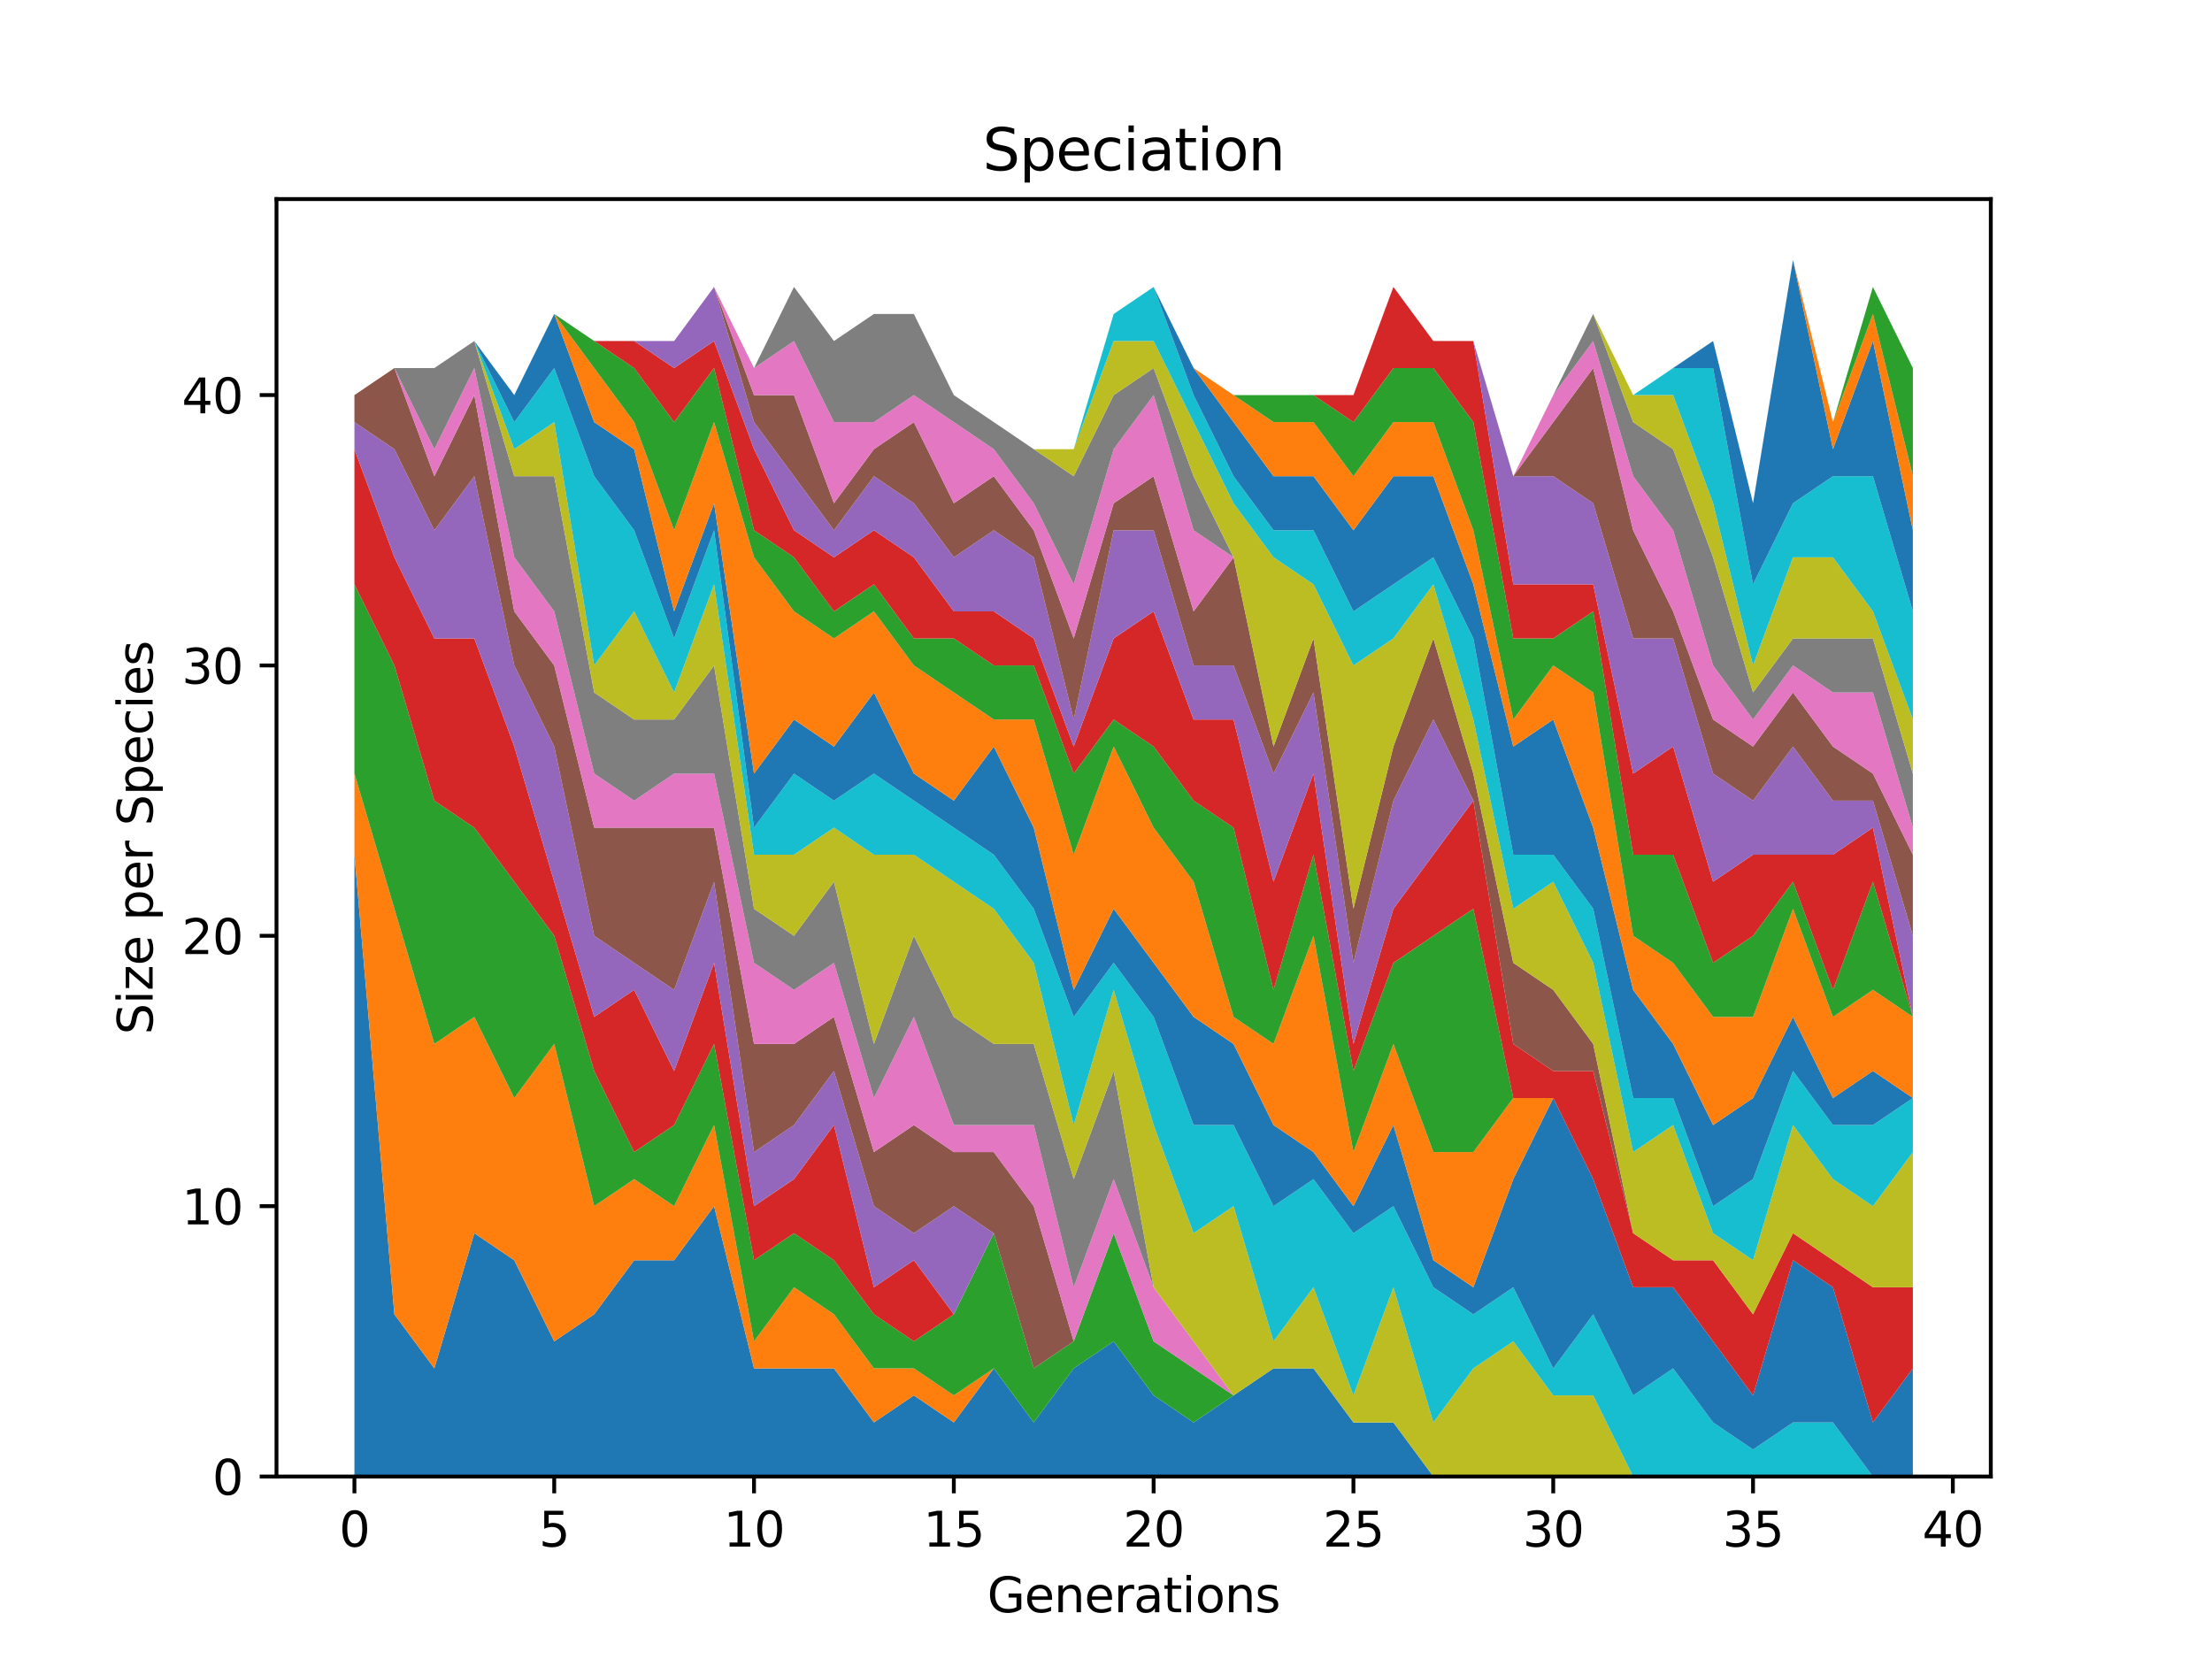 <?xml version="1.0" encoding="utf-8" standalone="no"?>
<!DOCTYPE svg PUBLIC "-//W3C//DTD SVG 1.1//EN"
  "http://www.w3.org/Graphics/SVG/1.1/DTD/svg11.dtd">
<svg xmlns:xlink="http://www.w3.org/1999/xlink" width="460.8pt" height="345.6pt" viewBox="0 0 460.8 345.6" xmlns="http://www.w3.org/2000/svg" version="1.1">
 <defs>
  <style type="text/css">*{stroke-linejoin: round; stroke-linecap: butt}</style>
 </defs>
 <g id="figure_1">
  <g id="patch_1">
   <path d="M 0 345.6 
L 460.8 345.6 
L 460.8 0 
L 0 0 
z
" style="fill: #ffffff"/>
  </g>
  <g id="axes_1">
   <g id="patch_2">
    <path d="M 57.6 307.584 
L 414.72 307.584 
L 414.72 41.472 
L 57.6 41.472 
z
" style="fill: #ffffff"/>
   </g>
   <g id="PolyCollection_1">
    <path d="M 73.833 178.048 
L 73.833 307.584 
L 82.157 307.584 
L 90.482 307.584 
L 98.806 307.584 
L 107.131 307.584 
L 115.455 307.584 
L 123.78 307.584 
L 132.104 307.584 
L 140.429 307.584 
L 148.753 307.584 
L 157.077 307.584 
L 165.402 307.584 
L 173.726 307.584 
L 182.051 307.584 
L 190.375 307.584 
L 198.7 307.584 
L 207.024 307.584 
L 215.349 307.584 
L 223.673 307.584 
L 231.998 307.584 
L 240.322 307.584 
L 248.647 307.584 
L 256.971 307.584 
L 265.296 307.584 
L 273.62 307.584 
L 281.945 307.584 
L 290.269 307.584 
L 298.594 307.584 
L 306.918 307.584 
L 315.243 307.584 
L 323.567 307.584 
L 331.891 307.584 
L 340.216 307.584 
L 348.54 307.584 
L 356.865 307.584 
L 365.189 307.584 
L 373.514 307.584 
L 381.838 307.584 
L 390.163 307.584 
L 398.487 307.584 
L 398.487 307.584 
L 398.487 307.584 
L 390.163 307.584 
L 381.838 307.584 
L 373.514 307.584 
L 365.189 307.584 
L 356.865 307.584 
L 348.54 307.584 
L 340.216 307.584 
L 331.891 307.584 
L 323.567 307.584 
L 315.243 307.584 
L 306.918 307.584 
L 298.594 307.584 
L 290.269 296.32 
L 281.945 296.32 
L 273.62 285.056 
L 265.296 285.056 
L 256.971 290.688 
L 248.647 296.32 
L 240.322 290.688 
L 231.998 279.424 
L 223.673 285.056 
L 215.349 296.32 
L 207.024 285.056 
L 198.7 296.32 
L 190.375 290.688 
L 182.051 296.32 
L 173.726 285.056 
L 165.402 285.056 
L 157.077 285.056 
L 148.753 251.264 
L 140.429 262.528 
L 132.104 262.528 
L 123.78 273.792 
L 115.455 279.424 
L 107.131 262.528 
L 98.806 256.896 
L 90.482 285.056 
L 82.157 273.792 
L 73.833 178.048 
z
" clip-path="url(#p759a72d4c5)" style="fill: #1f77b4"/>
   </g>
   <g id="PolyCollection_2">
    <path d="M 73.833 161.152 
L 73.833 178.048 
L 82.157 273.792 
L 90.482 285.056 
L 98.806 256.896 
L 107.131 262.528 
L 115.455 279.424 
L 123.78 273.792 
L 132.104 262.528 
L 140.429 262.528 
L 148.753 251.264 
L 157.077 285.056 
L 165.402 285.056 
L 173.726 285.056 
L 182.051 296.32 
L 190.375 290.688 
L 198.7 296.32 
L 207.024 285.056 
L 215.349 296.32 
L 223.673 285.056 
L 231.998 279.424 
L 240.322 290.688 
L 248.647 296.32 
L 256.971 290.688 
L 265.296 285.056 
L 273.62 285.056 
L 281.945 296.32 
L 290.269 296.32 
L 298.594 307.584 
L 306.918 307.584 
L 315.243 307.584 
L 323.567 307.584 
L 331.891 307.584 
L 340.216 307.584 
L 348.54 307.584 
L 356.865 307.584 
L 365.189 307.584 
L 373.514 307.584 
L 381.838 307.584 
L 390.163 307.584 
L 398.487 307.584 
L 398.487 307.584 
L 398.487 307.584 
L 390.163 307.584 
L 381.838 307.584 
L 373.514 307.584 
L 365.189 307.584 
L 356.865 307.584 
L 348.54 307.584 
L 340.216 307.584 
L 331.891 307.584 
L 323.567 307.584 
L 315.243 307.584 
L 306.918 307.584 
L 298.594 307.584 
L 290.269 296.32 
L 281.945 296.32 
L 273.62 285.056 
L 265.296 285.056 
L 256.971 290.688 
L 248.647 296.32 
L 240.322 290.688 
L 231.998 279.424 
L 223.673 285.056 
L 215.349 296.32 
L 207.024 285.056 
L 198.7 290.688 
L 190.375 285.056 
L 182.051 285.056 
L 173.726 273.792 
L 165.402 268.16 
L 157.077 279.424 
L 148.753 234.368 
L 140.429 251.264 
L 132.104 245.632 
L 123.78 251.264 
L 115.455 217.472 
L 107.131 228.736 
L 98.806 211.84 
L 90.482 217.472 
L 82.157 189.312 
L 73.833 161.152 
z
" clip-path="url(#p759a72d4c5)" style="fill: #ff7f0e"/>
   </g>
   <g id="PolyCollection_3">
    <path d="M 73.833 121.728 
L 73.833 161.152 
L 82.157 189.312 
L 90.482 217.472 
L 98.806 211.84 
L 107.131 228.736 
L 115.455 217.472 
L 123.78 251.264 
L 132.104 245.632 
L 140.429 251.264 
L 148.753 234.368 
L 157.077 279.424 
L 165.402 268.16 
L 173.726 273.792 
L 182.051 285.056 
L 190.375 285.056 
L 198.7 290.688 
L 207.024 285.056 
L 215.349 296.32 
L 223.673 285.056 
L 231.998 279.424 
L 240.322 290.688 
L 248.647 296.32 
L 256.971 290.688 
L 265.296 285.056 
L 273.62 285.056 
L 281.945 296.32 
L 290.269 296.32 
L 298.594 307.584 
L 306.918 307.584 
L 315.243 307.584 
L 323.567 307.584 
L 331.891 307.584 
L 340.216 307.584 
L 348.54 307.584 
L 356.865 307.584 
L 365.189 307.584 
L 373.514 307.584 
L 381.838 307.584 
L 390.163 307.584 
L 398.487 307.584 
L 398.487 307.584 
L 398.487 307.584 
L 390.163 307.584 
L 381.838 307.584 
L 373.514 307.584 
L 365.189 307.584 
L 356.865 307.584 
L 348.54 307.584 
L 340.216 307.584 
L 331.891 307.584 
L 323.567 307.584 
L 315.243 307.584 
L 306.918 307.584 
L 298.594 307.584 
L 290.269 296.32 
L 281.945 296.32 
L 273.62 285.056 
L 265.296 285.056 
L 256.971 290.688 
L 248.647 285.056 
L 240.322 279.424 
L 231.998 256.896 
L 223.673 279.424 
L 215.349 285.056 
L 207.024 256.896 
L 198.7 273.792 
L 190.375 279.424 
L 182.051 273.792 
L 173.726 262.528 
L 165.402 256.896 
L 157.077 262.528 
L 148.753 217.472 
L 140.429 234.368 
L 132.104 240 
L 123.78 223.104 
L 115.455 194.944 
L 107.131 183.68 
L 98.806 172.416 
L 90.482 166.784 
L 82.157 138.624 
L 73.833 121.728 
z
" clip-path="url(#p759a72d4c5)" style="fill: #2ca02c"/>
   </g>
   <g id="PolyCollection_4">
    <path d="M 73.833 93.568 
L 73.833 121.728 
L 82.157 138.624 
L 90.482 166.784 
L 98.806 172.416 
L 107.131 183.68 
L 115.455 194.944 
L 123.78 223.104 
L 132.104 240 
L 140.429 234.368 
L 148.753 217.472 
L 157.077 262.528 
L 165.402 256.896 
L 173.726 262.528 
L 182.051 273.792 
L 190.375 279.424 
L 198.7 273.792 
L 207.024 256.896 
L 215.349 285.056 
L 223.673 279.424 
L 231.998 256.896 
L 240.322 279.424 
L 248.647 285.056 
L 256.971 290.688 
L 265.296 285.056 
L 273.62 285.056 
L 281.945 296.32 
L 290.269 296.32 
L 298.594 307.584 
L 306.918 307.584 
L 315.243 307.584 
L 323.567 307.584 
L 331.891 307.584 
L 340.216 307.584 
L 348.54 307.584 
L 356.865 307.584 
L 365.189 307.584 
L 373.514 307.584 
L 381.838 307.584 
L 390.163 307.584 
L 398.487 307.584 
L 398.487 307.584 
L 398.487 307.584 
L 390.163 307.584 
L 381.838 307.584 
L 373.514 307.584 
L 365.189 307.584 
L 356.865 307.584 
L 348.54 307.584 
L 340.216 307.584 
L 331.891 307.584 
L 323.567 307.584 
L 315.243 307.584 
L 306.918 307.584 
L 298.594 307.584 
L 290.269 296.32 
L 281.945 296.32 
L 273.62 285.056 
L 265.296 285.056 
L 256.971 290.688 
L 248.647 285.056 
L 240.322 279.424 
L 231.998 256.896 
L 223.673 279.424 
L 215.349 285.056 
L 207.024 256.896 
L 198.7 273.792 
L 190.375 262.528 
L 182.051 268.16 
L 173.726 234.368 
L 165.402 245.632 
L 157.077 251.264 
L 148.753 200.576 
L 140.429 223.104 
L 132.104 206.208 
L 123.78 211.84 
L 115.455 183.68 
L 107.131 155.52 
L 98.806 132.992 
L 90.482 132.992 
L 82.157 116.096 
L 73.833 93.568 
z
" clip-path="url(#p759a72d4c5)" style="fill: #d62728"/>
   </g>
   <g id="PolyCollection_5">
    <path d="M 73.833 87.936 
L 73.833 93.568 
L 82.157 116.096 
L 90.482 132.992 
L 98.806 132.992 
L 107.131 155.52 
L 115.455 183.68 
L 123.78 211.84 
L 132.104 206.208 
L 140.429 223.104 
L 148.753 200.576 
L 157.077 251.264 
L 165.402 245.632 
L 173.726 234.368 
L 182.051 268.16 
L 190.375 262.528 
L 198.7 273.792 
L 207.024 256.896 
L 215.349 285.056 
L 223.673 279.424 
L 231.998 256.896 
L 240.322 279.424 
L 248.647 285.056 
L 256.971 290.688 
L 265.296 285.056 
L 273.62 285.056 
L 281.945 296.32 
L 290.269 296.32 
L 298.594 307.584 
L 306.918 307.584 
L 315.243 307.584 
L 323.567 307.584 
L 331.891 307.584 
L 340.216 307.584 
L 348.54 307.584 
L 356.865 307.584 
L 365.189 307.584 
L 373.514 307.584 
L 381.838 307.584 
L 390.163 307.584 
L 398.487 307.584 
L 398.487 307.584 
L 398.487 307.584 
L 390.163 307.584 
L 381.838 307.584 
L 373.514 307.584 
L 365.189 307.584 
L 356.865 307.584 
L 348.54 307.584 
L 340.216 307.584 
L 331.891 307.584 
L 323.567 307.584 
L 315.243 307.584 
L 306.918 307.584 
L 298.594 307.584 
L 290.269 296.32 
L 281.945 296.32 
L 273.62 285.056 
L 265.296 285.056 
L 256.971 290.688 
L 248.647 285.056 
L 240.322 279.424 
L 231.998 256.896 
L 223.673 279.424 
L 215.349 285.056 
L 207.024 256.896 
L 198.7 251.264 
L 190.375 256.896 
L 182.051 251.264 
L 173.726 223.104 
L 165.402 234.368 
L 157.077 240 
L 148.753 183.68 
L 140.429 206.208 
L 132.104 200.576 
L 123.78 194.944 
L 115.455 155.52 
L 107.131 138.624 
L 98.806 99.2 
L 90.482 110.464 
L 82.157 93.568 
L 73.833 87.936 
z
" clip-path="url(#p759a72d4c5)" style="fill: #9467bd"/>
   </g>
   <g id="PolyCollection_6">
    <path d="M 73.833 82.304 
L 73.833 87.936 
L 82.157 93.568 
L 90.482 110.464 
L 98.806 99.2 
L 107.131 138.624 
L 115.455 155.52 
L 123.78 194.944 
L 132.104 200.576 
L 140.429 206.208 
L 148.753 183.68 
L 157.077 240 
L 165.402 234.368 
L 173.726 223.104 
L 182.051 251.264 
L 190.375 256.896 
L 198.7 251.264 
L 207.024 256.896 
L 215.349 285.056 
L 223.673 279.424 
L 231.998 256.896 
L 240.322 279.424 
L 248.647 285.056 
L 256.971 290.688 
L 265.296 285.056 
L 273.62 285.056 
L 281.945 296.32 
L 290.269 296.32 
L 298.594 307.584 
L 306.918 307.584 
L 315.243 307.584 
L 323.567 307.584 
L 331.891 307.584 
L 340.216 307.584 
L 348.54 307.584 
L 356.865 307.584 
L 365.189 307.584 
L 373.514 307.584 
L 381.838 307.584 
L 390.163 307.584 
L 398.487 307.584 
L 398.487 307.584 
L 398.487 307.584 
L 390.163 307.584 
L 381.838 307.584 
L 373.514 307.584 
L 365.189 307.584 
L 356.865 307.584 
L 348.54 307.584 
L 340.216 307.584 
L 331.891 307.584 
L 323.567 307.584 
L 315.243 307.584 
L 306.918 307.584 
L 298.594 307.584 
L 290.269 296.32 
L 281.945 296.32 
L 273.62 285.056 
L 265.296 285.056 
L 256.971 290.688 
L 248.647 285.056 
L 240.322 279.424 
L 231.998 256.896 
L 223.673 279.424 
L 215.349 251.264 
L 207.024 240 
L 198.7 240 
L 190.375 234.368 
L 182.051 240 
L 173.726 211.84 
L 165.402 217.472 
L 157.077 217.472 
L 148.753 172.416 
L 140.429 172.416 
L 132.104 172.416 
L 123.78 172.416 
L 115.455 138.624 
L 107.131 127.36 
L 98.806 82.304 
L 90.482 99.2 
L 82.157 76.672 
L 73.833 82.304 
z
" clip-path="url(#p759a72d4c5)" style="fill: #8c564b"/>
   </g>
   <g id="PolyCollection_7">
    <path d="M 73.833 82.304 
L 73.833 82.304 
L 82.157 76.672 
L 90.482 99.2 
L 98.806 82.304 
L 107.131 127.36 
L 115.455 138.624 
L 123.78 172.416 
L 132.104 172.416 
L 140.429 172.416 
L 148.753 172.416 
L 157.077 217.472 
L 165.402 217.472 
L 173.726 211.84 
L 182.051 240 
L 190.375 234.368 
L 198.7 240 
L 207.024 240 
L 215.349 251.264 
L 223.673 279.424 
L 231.998 256.896 
L 240.322 279.424 
L 248.647 285.056 
L 256.971 290.688 
L 265.296 285.056 
L 273.62 285.056 
L 281.945 296.32 
L 290.269 296.32 
L 298.594 307.584 
L 306.918 307.584 
L 315.243 307.584 
L 323.567 307.584 
L 331.891 307.584 
L 340.216 307.584 
L 348.54 307.584 
L 356.865 307.584 
L 365.189 307.584 
L 373.514 307.584 
L 381.838 307.584 
L 390.163 307.584 
L 398.487 307.584 
L 398.487 307.584 
L 398.487 307.584 
L 390.163 307.584 
L 381.838 307.584 
L 373.514 307.584 
L 365.189 307.584 
L 356.865 307.584 
L 348.54 307.584 
L 340.216 307.584 
L 331.891 307.584 
L 323.567 307.584 
L 315.243 307.584 
L 306.918 307.584 
L 298.594 307.584 
L 290.269 296.32 
L 281.945 296.32 
L 273.62 285.056 
L 265.296 285.056 
L 256.971 290.688 
L 248.647 279.424 
L 240.322 268.16 
L 231.998 245.632 
L 223.673 268.16 
L 215.349 234.368 
L 207.024 234.368 
L 198.7 234.368 
L 190.375 211.84 
L 182.051 228.736 
L 173.726 200.576 
L 165.402 206.208 
L 157.077 200.576 
L 148.753 161.152 
L 140.429 161.152 
L 132.104 166.784 
L 123.78 161.152 
L 115.455 127.36 
L 107.131 116.096 
L 98.806 76.672 
L 90.482 93.568 
L 82.157 76.672 
L 73.833 82.304 
z
" clip-path="url(#p759a72d4c5)" style="fill: #e377c2"/>
   </g>
   <g id="PolyCollection_8">
    <path d="M 73.833 82.304 
L 73.833 82.304 
L 82.157 76.672 
L 90.482 93.568 
L 98.806 76.672 
L 107.131 116.096 
L 115.455 127.36 
L 123.78 161.152 
L 132.104 166.784 
L 140.429 161.152 
L 148.753 161.152 
L 157.077 200.576 
L 165.402 206.208 
L 173.726 200.576 
L 182.051 228.736 
L 190.375 211.84 
L 198.7 234.368 
L 207.024 234.368 
L 215.349 234.368 
L 223.673 268.16 
L 231.998 245.632 
L 240.322 268.16 
L 248.647 279.424 
L 256.971 290.688 
L 265.296 285.056 
L 273.62 285.056 
L 281.945 296.32 
L 290.269 296.32 
L 298.594 307.584 
L 306.918 307.584 
L 315.243 307.584 
L 323.567 307.584 
L 331.891 307.584 
L 340.216 307.584 
L 348.54 307.584 
L 356.865 307.584 
L 365.189 307.584 
L 373.514 307.584 
L 381.838 307.584 
L 390.163 307.584 
L 398.487 307.584 
L 398.487 307.584 
L 398.487 307.584 
L 390.163 307.584 
L 381.838 307.584 
L 373.514 307.584 
L 365.189 307.584 
L 356.865 307.584 
L 348.54 307.584 
L 340.216 307.584 
L 331.891 307.584 
L 323.567 307.584 
L 315.243 307.584 
L 306.918 307.584 
L 298.594 307.584 
L 290.269 296.32 
L 281.945 296.32 
L 273.62 285.056 
L 265.296 285.056 
L 256.971 290.688 
L 248.647 279.424 
L 240.322 268.16 
L 231.998 223.104 
L 223.673 245.632 
L 215.349 217.472 
L 207.024 217.472 
L 198.7 211.84 
L 190.375 194.944 
L 182.051 217.472 
L 173.726 183.68 
L 165.402 194.944 
L 157.077 189.312 
L 148.753 138.624 
L 140.429 149.888 
L 132.104 149.888 
L 123.78 144.256 
L 115.455 99.2 
L 107.131 99.2 
L 98.806 71.04 
L 90.482 76.672 
L 82.157 76.672 
L 73.833 82.304 
z
" clip-path="url(#p759a72d4c5)" style="fill: #7f7f7f"/>
   </g>
   <g id="PolyCollection_9">
    <path d="M 73.833 82.304 
L 73.833 82.304 
L 82.157 76.672 
L 90.482 76.672 
L 98.806 71.04 
L 107.131 99.2 
L 115.455 99.2 
L 123.78 144.256 
L 132.104 149.888 
L 140.429 149.888 
L 148.753 138.624 
L 157.077 189.312 
L 165.402 194.944 
L 173.726 183.68 
L 182.051 217.472 
L 190.375 194.944 
L 198.7 211.84 
L 207.024 217.472 
L 215.349 217.472 
L 223.673 245.632 
L 231.998 223.104 
L 240.322 268.16 
L 248.647 279.424 
L 256.971 290.688 
L 265.296 285.056 
L 273.62 285.056 
L 281.945 296.32 
L 290.269 296.32 
L 298.594 307.584 
L 306.918 307.584 
L 315.243 307.584 
L 323.567 307.584 
L 331.891 307.584 
L 340.216 307.584 
L 348.54 307.584 
L 356.865 307.584 
L 365.189 307.584 
L 373.514 307.584 
L 381.838 307.584 
L 390.163 307.584 
L 398.487 307.584 
L 398.487 307.584 
L 398.487 307.584 
L 390.163 307.584 
L 381.838 307.584 
L 373.514 307.584 
L 365.189 307.584 
L 356.865 307.584 
L 348.54 307.584 
L 340.216 307.584 
L 331.891 290.688 
L 323.567 290.688 
L 315.243 279.424 
L 306.918 285.056 
L 298.594 296.32 
L 290.269 268.16 
L 281.945 290.688 
L 273.62 268.16 
L 265.296 279.424 
L 256.971 251.264 
L 248.647 256.896 
L 240.322 234.368 
L 231.998 206.208 
L 223.673 234.368 
L 215.349 200.576 
L 207.024 189.312 
L 198.7 183.68 
L 190.375 178.048 
L 182.051 178.048 
L 173.726 172.416 
L 165.402 178.048 
L 157.077 178.048 
L 148.753 121.728 
L 140.429 144.256 
L 132.104 127.36 
L 123.78 138.624 
L 115.455 87.936 
L 107.131 93.568 
L 98.806 71.04 
L 90.482 76.672 
L 82.157 76.672 
L 73.833 82.304 
z
" clip-path="url(#p759a72d4c5)" style="fill: #bcbd22"/>
   </g>
   <g id="PolyCollection_10">
    <path d="M 73.833 82.304 
L 73.833 82.304 
L 82.157 76.672 
L 90.482 76.672 
L 98.806 71.04 
L 107.131 93.568 
L 115.455 87.936 
L 123.78 138.624 
L 132.104 127.36 
L 140.429 144.256 
L 148.753 121.728 
L 157.077 178.048 
L 165.402 178.048 
L 173.726 172.416 
L 182.051 178.048 
L 190.375 178.048 
L 198.7 183.68 
L 207.024 189.312 
L 215.349 200.576 
L 223.673 234.368 
L 231.998 206.208 
L 240.322 234.368 
L 248.647 256.896 
L 256.971 251.264 
L 265.296 279.424 
L 273.62 268.16 
L 281.945 290.688 
L 290.269 268.16 
L 298.594 296.32 
L 306.918 285.056 
L 315.243 279.424 
L 323.567 290.688 
L 331.891 290.688 
L 340.216 307.584 
L 348.54 307.584 
L 356.865 307.584 
L 365.189 307.584 
L 373.514 307.584 
L 381.838 307.584 
L 390.163 307.584 
L 398.487 307.584 
L 398.487 307.584 
L 398.487 307.584 
L 390.163 307.584 
L 381.838 296.32 
L 373.514 296.32 
L 365.189 301.952 
L 356.865 296.32 
L 348.54 285.056 
L 340.216 290.688 
L 331.891 273.792 
L 323.567 285.056 
L 315.243 268.16 
L 306.918 273.792 
L 298.594 268.16 
L 290.269 251.264 
L 281.945 256.896 
L 273.62 245.632 
L 265.296 251.264 
L 256.971 234.368 
L 248.647 234.368 
L 240.322 211.84 
L 231.998 200.576 
L 223.673 211.84 
L 215.349 189.312 
L 207.024 178.048 
L 198.7 172.416 
L 190.375 166.784 
L 182.051 161.152 
L 173.726 166.784 
L 165.402 161.152 
L 157.077 172.416 
L 148.753 110.464 
L 140.429 132.992 
L 132.104 110.464 
L 123.78 99.2 
L 115.455 76.672 
L 107.131 87.936 
L 98.806 71.04 
L 90.482 76.672 
L 82.157 76.672 
L 73.833 82.304 
z
" clip-path="url(#p759a72d4c5)" style="fill: #17becf"/>
   </g>
   <g id="PolyCollection_11">
    <path d="M 73.833 82.304 
L 73.833 82.304 
L 82.157 76.672 
L 90.482 76.672 
L 98.806 71.04 
L 107.131 87.936 
L 115.455 76.672 
L 123.78 99.2 
L 132.104 110.464 
L 140.429 132.992 
L 148.753 110.464 
L 157.077 172.416 
L 165.402 161.152 
L 173.726 166.784 
L 182.051 161.152 
L 190.375 166.784 
L 198.7 172.416 
L 207.024 178.048 
L 215.349 189.312 
L 223.673 211.84 
L 231.998 200.576 
L 240.322 211.84 
L 248.647 234.368 
L 256.971 234.368 
L 265.296 251.264 
L 273.62 245.632 
L 281.945 256.896 
L 290.269 251.264 
L 298.594 268.16 
L 306.918 273.792 
L 315.243 268.16 
L 323.567 285.056 
L 331.891 273.792 
L 340.216 290.688 
L 348.54 285.056 
L 356.865 296.32 
L 365.189 301.952 
L 373.514 296.32 
L 381.838 296.32 
L 390.163 307.584 
L 398.487 307.584 
L 398.487 285.056 
L 398.487 285.056 
L 390.163 296.32 
L 381.838 268.16 
L 373.514 262.528 
L 365.189 290.688 
L 356.865 279.424 
L 348.54 268.16 
L 340.216 268.16 
L 331.891 245.632 
L 323.567 228.736 
L 315.243 245.632 
L 306.918 268.16 
L 298.594 262.528 
L 290.269 234.368 
L 281.945 251.264 
L 273.62 240 
L 265.296 234.368 
L 256.971 217.472 
L 248.647 211.84 
L 240.322 200.576 
L 231.998 189.312 
L 223.673 206.208 
L 215.349 172.416 
L 207.024 155.52 
L 198.7 166.784 
L 190.375 161.152 
L 182.051 144.256 
L 173.726 155.52 
L 165.402 149.888 
L 157.077 161.152 
L 148.753 104.832 
L 140.429 127.36 
L 132.104 93.568 
L 123.78 87.936 
L 115.455 65.408 
L 107.131 82.304 
L 98.806 71.04 
L 90.482 76.672 
L 82.157 76.672 
L 73.833 82.304 
z
" clip-path="url(#p759a72d4c5)" style="fill: #1f77b4"/>
   </g>
   <g id="PolyCollection_12">
    <path d="M 73.833 82.304 
L 73.833 82.304 
L 82.157 76.672 
L 90.482 76.672 
L 98.806 71.04 
L 107.131 82.304 
L 115.455 65.408 
L 123.78 87.936 
L 132.104 93.568 
L 140.429 127.36 
L 148.753 104.832 
L 157.077 161.152 
L 165.402 149.888 
L 173.726 155.52 
L 182.051 144.256 
L 190.375 161.152 
L 198.7 166.784 
L 207.024 155.52 
L 215.349 172.416 
L 223.673 206.208 
L 231.998 189.312 
L 240.322 200.576 
L 248.647 211.84 
L 256.971 217.472 
L 265.296 234.368 
L 273.62 240 
L 281.945 251.264 
L 290.269 234.368 
L 298.594 262.528 
L 306.918 268.16 
L 315.243 245.632 
L 323.567 228.736 
L 331.891 245.632 
L 340.216 268.16 
L 348.54 268.16 
L 356.865 279.424 
L 365.189 290.688 
L 373.514 262.528 
L 381.838 268.16 
L 390.163 296.32 
L 398.487 285.056 
L 398.487 285.056 
L 398.487 285.056 
L 390.163 296.32 
L 381.838 268.16 
L 373.514 262.528 
L 365.189 290.688 
L 356.865 279.424 
L 348.54 268.16 
L 340.216 268.16 
L 331.891 245.632 
L 323.567 228.736 
L 315.243 228.736 
L 306.918 240 
L 298.594 240 
L 290.269 217.472 
L 281.945 240 
L 273.62 194.944 
L 265.296 217.472 
L 256.971 211.84 
L 248.647 183.68 
L 240.322 172.416 
L 231.998 155.52 
L 223.673 178.048 
L 215.349 149.888 
L 207.024 149.888 
L 198.7 144.256 
L 190.375 138.624 
L 182.051 127.36 
L 173.726 132.992 
L 165.402 127.36 
L 157.077 116.096 
L 148.753 87.936 
L 140.429 110.464 
L 132.104 87.936 
L 123.78 76.672 
L 115.455 65.408 
L 107.131 82.304 
L 98.806 71.04 
L 90.482 76.672 
L 82.157 76.672 
L 73.833 82.304 
z
" clip-path="url(#p759a72d4c5)" style="fill: #ff7f0e"/>
   </g>
   <g id="PolyCollection_13">
    <path d="M 73.833 82.304 
L 73.833 82.304 
L 82.157 76.672 
L 90.482 76.672 
L 98.806 71.04 
L 107.131 82.304 
L 115.455 65.408 
L 123.78 76.672 
L 132.104 87.936 
L 140.429 110.464 
L 148.753 87.936 
L 157.077 116.096 
L 165.402 127.36 
L 173.726 132.992 
L 182.051 127.36 
L 190.375 138.624 
L 198.7 144.256 
L 207.024 149.888 
L 215.349 149.888 
L 223.673 178.048 
L 231.998 155.52 
L 240.322 172.416 
L 248.647 183.68 
L 256.971 211.84 
L 265.296 217.472 
L 273.62 194.944 
L 281.945 240 
L 290.269 217.472 
L 298.594 240 
L 306.918 240 
L 315.243 228.736 
L 323.567 228.736 
L 331.891 245.632 
L 340.216 268.16 
L 348.54 268.16 
L 356.865 279.424 
L 365.189 290.688 
L 373.514 262.528 
L 381.838 268.16 
L 390.163 296.32 
L 398.487 285.056 
L 398.487 285.056 
L 398.487 285.056 
L 390.163 296.32 
L 381.838 268.16 
L 373.514 262.528 
L 365.189 290.688 
L 356.865 279.424 
L 348.54 268.16 
L 340.216 268.16 
L 331.891 245.632 
L 323.567 228.736 
L 315.243 228.736 
L 306.918 189.312 
L 298.594 194.944 
L 290.269 200.576 
L 281.945 223.104 
L 273.62 178.048 
L 265.296 206.208 
L 256.971 172.416 
L 248.647 166.784 
L 240.322 155.52 
L 231.998 149.888 
L 223.673 161.152 
L 215.349 138.624 
L 207.024 138.624 
L 198.7 132.992 
L 190.375 132.992 
L 182.051 121.728 
L 173.726 127.36 
L 165.402 116.096 
L 157.077 110.464 
L 148.753 76.672 
L 140.429 87.936 
L 132.104 76.672 
L 123.78 71.04 
L 115.455 65.408 
L 107.131 82.304 
L 98.806 71.04 
L 90.482 76.672 
L 82.157 76.672 
L 73.833 82.304 
z
" clip-path="url(#p759a72d4c5)" style="fill: #2ca02c"/>
   </g>
   <g id="PolyCollection_14">
    <path d="M 73.833 82.304 
L 73.833 82.304 
L 82.157 76.672 
L 90.482 76.672 
L 98.806 71.04 
L 107.131 82.304 
L 115.455 65.408 
L 123.78 71.04 
L 132.104 76.672 
L 140.429 87.936 
L 148.753 76.672 
L 157.077 110.464 
L 165.402 116.096 
L 173.726 127.36 
L 182.051 121.728 
L 190.375 132.992 
L 198.7 132.992 
L 207.024 138.624 
L 215.349 138.624 
L 223.673 161.152 
L 231.998 149.888 
L 240.322 155.52 
L 248.647 166.784 
L 256.971 172.416 
L 265.296 206.208 
L 273.62 178.048 
L 281.945 223.104 
L 290.269 200.576 
L 298.594 194.944 
L 306.918 189.312 
L 315.243 228.736 
L 323.567 228.736 
L 331.891 245.632 
L 340.216 268.16 
L 348.54 268.16 
L 356.865 279.424 
L 365.189 290.688 
L 373.514 262.528 
L 381.838 268.16 
L 390.163 296.32 
L 398.487 285.056 
L 398.487 268.16 
L 398.487 268.16 
L 390.163 268.16 
L 381.838 262.528 
L 373.514 256.896 
L 365.189 273.792 
L 356.865 262.528 
L 348.54 262.528 
L 340.216 256.896 
L 331.891 223.104 
L 323.567 223.104 
L 315.243 217.472 
L 306.918 166.784 
L 298.594 178.048 
L 290.269 189.312 
L 281.945 217.472 
L 273.62 161.152 
L 265.296 183.68 
L 256.971 149.888 
L 248.647 149.888 
L 240.322 127.36 
L 231.998 132.992 
L 223.673 155.52 
L 215.349 132.992 
L 207.024 127.36 
L 198.7 127.36 
L 190.375 116.096 
L 182.051 110.464 
L 173.726 116.096 
L 165.402 110.464 
L 157.077 93.568 
L 148.753 71.04 
L 140.429 76.672 
L 132.104 71.04 
L 123.78 71.04 
L 115.455 65.408 
L 107.131 82.304 
L 98.806 71.04 
L 90.482 76.672 
L 82.157 76.672 
L 73.833 82.304 
z
" clip-path="url(#p759a72d4c5)" style="fill: #d62728"/>
   </g>
   <g id="PolyCollection_15">
    <path d="M 73.833 82.304 
L 73.833 82.304 
L 82.157 76.672 
L 90.482 76.672 
L 98.806 71.04 
L 107.131 82.304 
L 115.455 65.408 
L 123.78 71.04 
L 132.104 71.04 
L 140.429 76.672 
L 148.753 71.04 
L 157.077 93.568 
L 165.402 110.464 
L 173.726 116.096 
L 182.051 110.464 
L 190.375 116.096 
L 198.7 127.36 
L 207.024 127.36 
L 215.349 132.992 
L 223.673 155.52 
L 231.998 132.992 
L 240.322 127.36 
L 248.647 149.888 
L 256.971 149.888 
L 265.296 183.68 
L 273.62 161.152 
L 281.945 217.472 
L 290.269 189.312 
L 298.594 178.048 
L 306.918 166.784 
L 315.243 217.472 
L 323.567 223.104 
L 331.891 223.104 
L 340.216 256.896 
L 348.54 262.528 
L 356.865 262.528 
L 365.189 273.792 
L 373.514 256.896 
L 381.838 262.528 
L 390.163 268.16 
L 398.487 268.16 
L 398.487 268.16 
L 398.487 268.16 
L 390.163 268.16 
L 381.838 262.528 
L 373.514 256.896 
L 365.189 273.792 
L 356.865 262.528 
L 348.54 262.528 
L 340.216 256.896 
L 331.891 223.104 
L 323.567 223.104 
L 315.243 217.472 
L 306.918 166.784 
L 298.594 149.888 
L 290.269 166.784 
L 281.945 200.576 
L 273.62 144.256 
L 265.296 161.152 
L 256.971 138.624 
L 248.647 138.624 
L 240.322 110.464 
L 231.998 110.464 
L 223.673 149.888 
L 215.349 116.096 
L 207.024 110.464 
L 198.7 116.096 
L 190.375 104.832 
L 182.051 99.2 
L 173.726 110.464 
L 165.402 99.2 
L 157.077 87.936 
L 148.753 59.776 
L 140.429 71.04 
L 132.104 71.04 
L 123.78 71.04 
L 115.455 65.408 
L 107.131 82.304 
L 98.806 71.04 
L 90.482 76.672 
L 82.157 76.672 
L 73.833 82.304 
z
" clip-path="url(#p759a72d4c5)" style="fill: #9467bd"/>
   </g>
   <g id="PolyCollection_16">
    <path d="M 73.833 82.304 
L 73.833 82.304 
L 82.157 76.672 
L 90.482 76.672 
L 98.806 71.04 
L 107.131 82.304 
L 115.455 65.408 
L 123.78 71.04 
L 132.104 71.04 
L 140.429 71.04 
L 148.753 59.776 
L 157.077 87.936 
L 165.402 99.2 
L 173.726 110.464 
L 182.051 99.2 
L 190.375 104.832 
L 198.7 116.096 
L 207.024 110.464 
L 215.349 116.096 
L 223.673 149.888 
L 231.998 110.464 
L 240.322 110.464 
L 248.647 138.624 
L 256.971 138.624 
L 265.296 161.152 
L 273.62 144.256 
L 281.945 200.576 
L 290.269 166.784 
L 298.594 149.888 
L 306.918 166.784 
L 315.243 217.472 
L 323.567 223.104 
L 331.891 223.104 
L 340.216 256.896 
L 348.54 262.528 
L 356.865 262.528 
L 365.189 273.792 
L 373.514 256.896 
L 381.838 262.528 
L 390.163 268.16 
L 398.487 268.16 
L 398.487 268.16 
L 398.487 268.16 
L 390.163 268.16 
L 381.838 262.528 
L 373.514 256.896 
L 365.189 273.792 
L 356.865 262.528 
L 348.54 262.528 
L 340.216 256.896 
L 331.891 217.472 
L 323.567 206.208 
L 315.243 200.576 
L 306.918 161.152 
L 298.594 132.992 
L 290.269 155.52 
L 281.945 189.312 
L 273.62 132.992 
L 265.296 155.52 
L 256.971 116.096 
L 248.647 127.36 
L 240.322 99.2 
L 231.998 104.832 
L 223.673 132.992 
L 215.349 110.464 
L 207.024 99.2 
L 198.7 104.832 
L 190.375 87.936 
L 182.051 93.568 
L 173.726 104.832 
L 165.402 82.304 
L 157.077 82.304 
L 148.753 59.776 
L 140.429 71.04 
L 132.104 71.04 
L 123.78 71.04 
L 115.455 65.408 
L 107.131 82.304 
L 98.806 71.04 
L 90.482 76.672 
L 82.157 76.672 
L 73.833 82.304 
z
" clip-path="url(#p759a72d4c5)" style="fill: #8c564b"/>
   </g>
   <g id="PolyCollection_17">
    <path d="M 73.833 82.304 
L 73.833 82.304 
L 82.157 76.672 
L 90.482 76.672 
L 98.806 71.04 
L 107.131 82.304 
L 115.455 65.408 
L 123.78 71.04 
L 132.104 71.04 
L 140.429 71.04 
L 148.753 59.776 
L 157.077 82.304 
L 165.402 82.304 
L 173.726 104.832 
L 182.051 93.568 
L 190.375 87.936 
L 198.7 104.832 
L 207.024 99.2 
L 215.349 110.464 
L 223.673 132.992 
L 231.998 104.832 
L 240.322 99.2 
L 248.647 127.36 
L 256.971 116.096 
L 265.296 155.52 
L 273.62 132.992 
L 281.945 189.312 
L 290.269 155.52 
L 298.594 132.992 
L 306.918 161.152 
L 315.243 200.576 
L 323.567 206.208 
L 331.891 217.472 
L 340.216 256.896 
L 348.54 262.528 
L 356.865 262.528 
L 365.189 273.792 
L 373.514 256.896 
L 381.838 262.528 
L 390.163 268.16 
L 398.487 268.16 
L 398.487 268.16 
L 398.487 268.16 
L 390.163 268.16 
L 381.838 262.528 
L 373.514 256.896 
L 365.189 273.792 
L 356.865 262.528 
L 348.54 262.528 
L 340.216 256.896 
L 331.891 217.472 
L 323.567 206.208 
L 315.243 200.576 
L 306.918 161.152 
L 298.594 132.992 
L 290.269 155.52 
L 281.945 189.312 
L 273.62 132.992 
L 265.296 155.52 
L 256.971 116.096 
L 248.647 110.464 
L 240.322 82.304 
L 231.998 93.568 
L 223.673 121.728 
L 215.349 104.832 
L 207.024 93.568 
L 198.7 87.936 
L 190.375 82.304 
L 182.051 87.936 
L 173.726 87.936 
L 165.402 71.04 
L 157.077 76.672 
L 148.753 59.776 
L 140.429 71.04 
L 132.104 71.04 
L 123.78 71.04 
L 115.455 65.408 
L 107.131 82.304 
L 98.806 71.04 
L 90.482 76.672 
L 82.157 76.672 
L 73.833 82.304 
z
" clip-path="url(#p759a72d4c5)" style="fill: #e377c2"/>
   </g>
   <g id="PolyCollection_18">
    <path d="M 73.833 82.304 
L 73.833 82.304 
L 82.157 76.672 
L 90.482 76.672 
L 98.806 71.04 
L 107.131 82.304 
L 115.455 65.408 
L 123.78 71.04 
L 132.104 71.04 
L 140.429 71.04 
L 148.753 59.776 
L 157.077 76.672 
L 165.402 71.04 
L 173.726 87.936 
L 182.051 87.936 
L 190.375 82.304 
L 198.7 87.936 
L 207.024 93.568 
L 215.349 104.832 
L 223.673 121.728 
L 231.998 93.568 
L 240.322 82.304 
L 248.647 110.464 
L 256.971 116.096 
L 265.296 155.52 
L 273.62 132.992 
L 281.945 189.312 
L 290.269 155.52 
L 298.594 132.992 
L 306.918 161.152 
L 315.243 200.576 
L 323.567 206.208 
L 331.891 217.472 
L 340.216 256.896 
L 348.54 262.528 
L 356.865 262.528 
L 365.189 273.792 
L 373.514 256.896 
L 381.838 262.528 
L 390.163 268.16 
L 398.487 268.16 
L 398.487 268.16 
L 398.487 268.16 
L 390.163 268.16 
L 381.838 262.528 
L 373.514 256.896 
L 365.189 273.792 
L 356.865 262.528 
L 348.54 262.528 
L 340.216 256.896 
L 331.891 217.472 
L 323.567 206.208 
L 315.243 200.576 
L 306.918 161.152 
L 298.594 132.992 
L 290.269 155.52 
L 281.945 189.312 
L 273.62 132.992 
L 265.296 155.52 
L 256.971 116.096 
L 248.647 99.2 
L 240.322 76.672 
L 231.998 82.304 
L 223.673 99.2 
L 215.349 93.568 
L 207.024 87.936 
L 198.7 82.304 
L 190.375 65.408 
L 182.051 65.408 
L 173.726 71.04 
L 165.402 59.776 
L 157.077 76.672 
L 148.753 59.776 
L 140.429 71.04 
L 132.104 71.04 
L 123.78 71.04 
L 115.455 65.408 
L 107.131 82.304 
L 98.806 71.04 
L 90.482 76.672 
L 82.157 76.672 
L 73.833 82.304 
z
" clip-path="url(#p759a72d4c5)" style="fill: #7f7f7f"/>
   </g>
   <g id="PolyCollection_19">
    <path d="M 73.833 82.304 
L 73.833 82.304 
L 82.157 76.672 
L 90.482 76.672 
L 98.806 71.04 
L 107.131 82.304 
L 115.455 65.408 
L 123.78 71.04 
L 132.104 71.04 
L 140.429 71.04 
L 148.753 59.776 
L 157.077 76.672 
L 165.402 59.776 
L 173.726 71.04 
L 182.051 65.408 
L 190.375 65.408 
L 198.7 82.304 
L 207.024 87.936 
L 215.349 93.568 
L 223.673 99.2 
L 231.998 82.304 
L 240.322 76.672 
L 248.647 99.2 
L 256.971 116.096 
L 265.296 155.52 
L 273.62 132.992 
L 281.945 189.312 
L 290.269 155.52 
L 298.594 132.992 
L 306.918 161.152 
L 315.243 200.576 
L 323.567 206.208 
L 331.891 217.472 
L 340.216 256.896 
L 348.54 262.528 
L 356.865 262.528 
L 365.189 273.792 
L 373.514 256.896 
L 381.838 262.528 
L 390.163 268.16 
L 398.487 268.16 
L 398.487 240 
L 398.487 240 
L 390.163 251.264 
L 381.838 245.632 
L 373.514 234.368 
L 365.189 262.528 
L 356.865 256.896 
L 348.54 234.368 
L 340.216 240 
L 331.891 200.576 
L 323.567 183.68 
L 315.243 189.312 
L 306.918 149.888 
L 298.594 121.728 
L 290.269 132.992 
L 281.945 138.624 
L 273.62 121.728 
L 265.296 116.096 
L 256.971 104.832 
L 248.647 87.936 
L 240.322 71.04 
L 231.998 71.04 
L 223.673 93.568 
L 215.349 93.568 
L 207.024 87.936 
L 198.7 82.304 
L 190.375 65.408 
L 182.051 65.408 
L 173.726 71.04 
L 165.402 59.776 
L 157.077 76.672 
L 148.753 59.776 
L 140.429 71.04 
L 132.104 71.04 
L 123.78 71.04 
L 115.455 65.408 
L 107.131 82.304 
L 98.806 71.04 
L 90.482 76.672 
L 82.157 76.672 
L 73.833 82.304 
z
" clip-path="url(#p759a72d4c5)" style="fill: #bcbd22"/>
   </g>
   <g id="PolyCollection_20">
    <path d="M 73.833 82.304 
L 73.833 82.304 
L 82.157 76.672 
L 90.482 76.672 
L 98.806 71.04 
L 107.131 82.304 
L 115.455 65.408 
L 123.78 71.04 
L 132.104 71.04 
L 140.429 71.04 
L 148.753 59.776 
L 157.077 76.672 
L 165.402 59.776 
L 173.726 71.04 
L 182.051 65.408 
L 190.375 65.408 
L 198.7 82.304 
L 207.024 87.936 
L 215.349 93.568 
L 223.673 93.568 
L 231.998 71.04 
L 240.322 71.04 
L 248.647 87.936 
L 256.971 104.832 
L 265.296 116.096 
L 273.62 121.728 
L 281.945 138.624 
L 290.269 132.992 
L 298.594 121.728 
L 306.918 149.888 
L 315.243 189.312 
L 323.567 183.68 
L 331.891 200.576 
L 340.216 240 
L 348.54 234.368 
L 356.865 256.896 
L 365.189 262.528 
L 373.514 234.368 
L 381.838 245.632 
L 390.163 251.264 
L 398.487 240 
L 398.487 228.736 
L 398.487 228.736 
L 390.163 234.368 
L 381.838 234.368 
L 373.514 223.104 
L 365.189 245.632 
L 356.865 251.264 
L 348.54 228.736 
L 340.216 228.736 
L 331.891 189.312 
L 323.567 178.048 
L 315.243 178.048 
L 306.918 132.992 
L 298.594 116.096 
L 290.269 121.728 
L 281.945 127.36 
L 273.62 110.464 
L 265.296 110.464 
L 256.971 99.2 
L 248.647 82.304 
L 240.322 59.776 
L 231.998 65.408 
L 223.673 93.568 
L 215.349 93.568 
L 207.024 87.936 
L 198.7 82.304 
L 190.375 65.408 
L 182.051 65.408 
L 173.726 71.04 
L 165.402 59.776 
L 157.077 76.672 
L 148.753 59.776 
L 140.429 71.04 
L 132.104 71.04 
L 123.78 71.04 
L 115.455 65.408 
L 107.131 82.304 
L 98.806 71.04 
L 90.482 76.672 
L 82.157 76.672 
L 73.833 82.304 
z
" clip-path="url(#p759a72d4c5)" style="fill: #17becf"/>
   </g>
   <g id="PolyCollection_21">
    <path d="M 73.833 82.304 
L 73.833 82.304 
L 82.157 76.672 
L 90.482 76.672 
L 98.806 71.04 
L 107.131 82.304 
L 115.455 65.408 
L 123.78 71.04 
L 132.104 71.04 
L 140.429 71.04 
L 148.753 59.776 
L 157.077 76.672 
L 165.402 59.776 
L 173.726 71.04 
L 182.051 65.408 
L 190.375 65.408 
L 198.7 82.304 
L 207.024 87.936 
L 215.349 93.568 
L 223.673 93.568 
L 231.998 65.408 
L 240.322 59.776 
L 248.647 82.304 
L 256.971 99.2 
L 265.296 110.464 
L 273.62 110.464 
L 281.945 127.36 
L 290.269 121.728 
L 298.594 116.096 
L 306.918 132.992 
L 315.243 178.048 
L 323.567 178.048 
L 331.891 189.312 
L 340.216 228.736 
L 348.54 228.736 
L 356.865 251.264 
L 365.189 245.632 
L 373.514 223.104 
L 381.838 234.368 
L 390.163 234.368 
L 398.487 228.736 
L 398.487 228.736 
L 398.487 228.736 
L 390.163 223.104 
L 381.838 228.736 
L 373.514 211.84 
L 365.189 228.736 
L 356.865 234.368 
L 348.54 217.472 
L 340.216 206.208 
L 331.891 172.416 
L 323.567 149.888 
L 315.243 155.52 
L 306.918 121.728 
L 298.594 99.2 
L 290.269 99.2 
L 281.945 110.464 
L 273.62 99.2 
L 265.296 99.2 
L 256.971 87.936 
L 248.647 76.672 
L 240.322 59.776 
L 231.998 65.408 
L 223.673 93.568 
L 215.349 93.568 
L 207.024 87.936 
L 198.7 82.304 
L 190.375 65.408 
L 182.051 65.408 
L 173.726 71.04 
L 165.402 59.776 
L 157.077 76.672 
L 148.753 59.776 
L 140.429 71.04 
L 132.104 71.04 
L 123.78 71.04 
L 115.455 65.408 
L 107.131 82.304 
L 98.806 71.04 
L 90.482 76.672 
L 82.157 76.672 
L 73.833 82.304 
z
" clip-path="url(#p759a72d4c5)" style="fill: #1f77b4"/>
   </g>
   <g id="PolyCollection_22">
    <path d="M 73.833 82.304 
L 73.833 82.304 
L 82.157 76.672 
L 90.482 76.672 
L 98.806 71.04 
L 107.131 82.304 
L 115.455 65.408 
L 123.78 71.04 
L 132.104 71.04 
L 140.429 71.04 
L 148.753 59.776 
L 157.077 76.672 
L 165.402 59.776 
L 173.726 71.04 
L 182.051 65.408 
L 190.375 65.408 
L 198.7 82.304 
L 207.024 87.936 
L 215.349 93.568 
L 223.673 93.568 
L 231.998 65.408 
L 240.322 59.776 
L 248.647 76.672 
L 256.971 87.936 
L 265.296 99.2 
L 273.62 99.2 
L 281.945 110.464 
L 290.269 99.2 
L 298.594 99.2 
L 306.918 121.728 
L 315.243 155.52 
L 323.567 149.888 
L 331.891 172.416 
L 340.216 206.208 
L 348.54 217.472 
L 356.865 234.368 
L 365.189 228.736 
L 373.514 211.84 
L 381.838 228.736 
L 390.163 223.104 
L 398.487 228.736 
L 398.487 211.84 
L 398.487 211.84 
L 390.163 206.208 
L 381.838 211.84 
L 373.514 189.312 
L 365.189 211.84 
L 356.865 211.84 
L 348.54 200.576 
L 340.216 194.944 
L 331.891 144.256 
L 323.567 138.624 
L 315.243 149.888 
L 306.918 110.464 
L 298.594 87.936 
L 290.269 87.936 
L 281.945 99.2 
L 273.62 87.936 
L 265.296 87.936 
L 256.971 82.304 
L 248.647 76.672 
L 240.322 59.776 
L 231.998 65.408 
L 223.673 93.568 
L 215.349 93.568 
L 207.024 87.936 
L 198.7 82.304 
L 190.375 65.408 
L 182.051 65.408 
L 173.726 71.04 
L 165.402 59.776 
L 157.077 76.672 
L 148.753 59.776 
L 140.429 71.04 
L 132.104 71.04 
L 123.78 71.04 
L 115.455 65.408 
L 107.131 82.304 
L 98.806 71.04 
L 90.482 76.672 
L 82.157 76.672 
L 73.833 82.304 
z
" clip-path="url(#p759a72d4c5)" style="fill: #ff7f0e"/>
   </g>
   <g id="PolyCollection_23">
    <path d="M 73.833 82.304 
L 73.833 82.304 
L 82.157 76.672 
L 90.482 76.672 
L 98.806 71.04 
L 107.131 82.304 
L 115.455 65.408 
L 123.78 71.04 
L 132.104 71.04 
L 140.429 71.04 
L 148.753 59.776 
L 157.077 76.672 
L 165.402 59.776 
L 173.726 71.04 
L 182.051 65.408 
L 190.375 65.408 
L 198.7 82.304 
L 207.024 87.936 
L 215.349 93.568 
L 223.673 93.568 
L 231.998 65.408 
L 240.322 59.776 
L 248.647 76.672 
L 256.971 82.304 
L 265.296 87.936 
L 273.62 87.936 
L 281.945 99.2 
L 290.269 87.936 
L 298.594 87.936 
L 306.918 110.464 
L 315.243 149.888 
L 323.567 138.624 
L 331.891 144.256 
L 340.216 194.944 
L 348.54 200.576 
L 356.865 211.84 
L 365.189 211.84 
L 373.514 189.312 
L 381.838 211.84 
L 390.163 206.208 
L 398.487 211.84 
L 398.487 211.84 
L 398.487 211.84 
L 390.163 183.68 
L 381.838 206.208 
L 373.514 183.68 
L 365.189 194.944 
L 356.865 200.576 
L 348.54 178.048 
L 340.216 178.048 
L 331.891 127.36 
L 323.567 132.992 
L 315.243 132.992 
L 306.918 87.936 
L 298.594 76.672 
L 290.269 76.672 
L 281.945 87.936 
L 273.62 82.304 
L 265.296 82.304 
L 256.971 82.304 
L 248.647 76.672 
L 240.322 59.776 
L 231.998 65.408 
L 223.673 93.568 
L 215.349 93.568 
L 207.024 87.936 
L 198.7 82.304 
L 190.375 65.408 
L 182.051 65.408 
L 173.726 71.04 
L 165.402 59.776 
L 157.077 76.672 
L 148.753 59.776 
L 140.429 71.04 
L 132.104 71.04 
L 123.78 71.04 
L 115.455 65.408 
L 107.131 82.304 
L 98.806 71.04 
L 90.482 76.672 
L 82.157 76.672 
L 73.833 82.304 
z
" clip-path="url(#p759a72d4c5)" style="fill: #2ca02c"/>
   </g>
   <g id="PolyCollection_24">
    <path d="M 73.833 82.304 
L 73.833 82.304 
L 82.157 76.672 
L 90.482 76.672 
L 98.806 71.04 
L 107.131 82.304 
L 115.455 65.408 
L 123.78 71.04 
L 132.104 71.04 
L 140.429 71.04 
L 148.753 59.776 
L 157.077 76.672 
L 165.402 59.776 
L 173.726 71.04 
L 182.051 65.408 
L 190.375 65.408 
L 198.7 82.304 
L 207.024 87.936 
L 215.349 93.568 
L 223.673 93.568 
L 231.998 65.408 
L 240.322 59.776 
L 248.647 76.672 
L 256.971 82.304 
L 265.296 82.304 
L 273.62 82.304 
L 281.945 87.936 
L 290.269 76.672 
L 298.594 76.672 
L 306.918 87.936 
L 315.243 132.992 
L 323.567 132.992 
L 331.891 127.36 
L 340.216 178.048 
L 348.54 178.048 
L 356.865 200.576 
L 365.189 194.944 
L 373.514 183.68 
L 381.838 206.208 
L 390.163 183.68 
L 398.487 211.84 
L 398.487 211.84 
L 398.487 211.84 
L 390.163 172.416 
L 381.838 178.048 
L 373.514 178.048 
L 365.189 178.048 
L 356.865 183.68 
L 348.54 155.52 
L 340.216 161.152 
L 331.891 121.728 
L 323.567 121.728 
L 315.243 121.728 
L 306.918 71.04 
L 298.594 71.04 
L 290.269 59.776 
L 281.945 82.304 
L 273.62 82.304 
L 265.296 82.304 
L 256.971 82.304 
L 248.647 76.672 
L 240.322 59.776 
L 231.998 65.408 
L 223.673 93.568 
L 215.349 93.568 
L 207.024 87.936 
L 198.7 82.304 
L 190.375 65.408 
L 182.051 65.408 
L 173.726 71.04 
L 165.402 59.776 
L 157.077 76.672 
L 148.753 59.776 
L 140.429 71.04 
L 132.104 71.04 
L 123.78 71.04 
L 115.455 65.408 
L 107.131 82.304 
L 98.806 71.04 
L 90.482 76.672 
L 82.157 76.672 
L 73.833 82.304 
z
" clip-path="url(#p759a72d4c5)" style="fill: #d62728"/>
   </g>
   <g id="PolyCollection_25">
    <path d="M 73.833 82.304 
L 73.833 82.304 
L 82.157 76.672 
L 90.482 76.672 
L 98.806 71.04 
L 107.131 82.304 
L 115.455 65.408 
L 123.78 71.04 
L 132.104 71.04 
L 140.429 71.04 
L 148.753 59.776 
L 157.077 76.672 
L 165.402 59.776 
L 173.726 71.04 
L 182.051 65.408 
L 190.375 65.408 
L 198.7 82.304 
L 207.024 87.936 
L 215.349 93.568 
L 223.673 93.568 
L 231.998 65.408 
L 240.322 59.776 
L 248.647 76.672 
L 256.971 82.304 
L 265.296 82.304 
L 273.62 82.304 
L 281.945 82.304 
L 290.269 59.776 
L 298.594 71.04 
L 306.918 71.04 
L 315.243 121.728 
L 323.567 121.728 
L 331.891 121.728 
L 340.216 161.152 
L 348.54 155.52 
L 356.865 183.68 
L 365.189 178.048 
L 373.514 178.048 
L 381.838 178.048 
L 390.163 172.416 
L 398.487 211.84 
L 398.487 194.944 
L 398.487 194.944 
L 390.163 166.784 
L 381.838 166.784 
L 373.514 155.52 
L 365.189 166.784 
L 356.865 161.152 
L 348.54 132.992 
L 340.216 132.992 
L 331.891 104.832 
L 323.567 99.2 
L 315.243 99.2 
L 306.918 71.04 
L 298.594 71.04 
L 290.269 59.776 
L 281.945 82.304 
L 273.62 82.304 
L 265.296 82.304 
L 256.971 82.304 
L 248.647 76.672 
L 240.322 59.776 
L 231.998 65.408 
L 223.673 93.568 
L 215.349 93.568 
L 207.024 87.936 
L 198.7 82.304 
L 190.375 65.408 
L 182.051 65.408 
L 173.726 71.04 
L 165.402 59.776 
L 157.077 76.672 
L 148.753 59.776 
L 140.429 71.04 
L 132.104 71.04 
L 123.78 71.04 
L 115.455 65.408 
L 107.131 82.304 
L 98.806 71.04 
L 90.482 76.672 
L 82.157 76.672 
L 73.833 82.304 
z
" clip-path="url(#p759a72d4c5)" style="fill: #9467bd"/>
   </g>
   <g id="PolyCollection_26">
    <path d="M 73.833 82.304 
L 73.833 82.304 
L 82.157 76.672 
L 90.482 76.672 
L 98.806 71.04 
L 107.131 82.304 
L 115.455 65.408 
L 123.78 71.04 
L 132.104 71.04 
L 140.429 71.04 
L 148.753 59.776 
L 157.077 76.672 
L 165.402 59.776 
L 173.726 71.04 
L 182.051 65.408 
L 190.375 65.408 
L 198.7 82.304 
L 207.024 87.936 
L 215.349 93.568 
L 223.673 93.568 
L 231.998 65.408 
L 240.322 59.776 
L 248.647 76.672 
L 256.971 82.304 
L 265.296 82.304 
L 273.62 82.304 
L 281.945 82.304 
L 290.269 59.776 
L 298.594 71.04 
L 306.918 71.04 
L 315.243 99.2 
L 323.567 99.2 
L 331.891 104.832 
L 340.216 132.992 
L 348.54 132.992 
L 356.865 161.152 
L 365.189 166.784 
L 373.514 155.52 
L 381.838 166.784 
L 390.163 166.784 
L 398.487 194.944 
L 398.487 178.048 
L 398.487 178.048 
L 390.163 161.152 
L 381.838 155.52 
L 373.514 144.256 
L 365.189 155.52 
L 356.865 149.888 
L 348.54 127.36 
L 340.216 110.464 
L 331.891 76.672 
L 323.567 87.936 
L 315.243 99.2 
L 306.918 71.04 
L 298.594 71.04 
L 290.269 59.776 
L 281.945 82.304 
L 273.62 82.304 
L 265.296 82.304 
L 256.971 82.304 
L 248.647 76.672 
L 240.322 59.776 
L 231.998 65.408 
L 223.673 93.568 
L 215.349 93.568 
L 207.024 87.936 
L 198.7 82.304 
L 190.375 65.408 
L 182.051 65.408 
L 173.726 71.04 
L 165.402 59.776 
L 157.077 76.672 
L 148.753 59.776 
L 140.429 71.04 
L 132.104 71.04 
L 123.78 71.04 
L 115.455 65.408 
L 107.131 82.304 
L 98.806 71.04 
L 90.482 76.672 
L 82.157 76.672 
L 73.833 82.304 
z
" clip-path="url(#p759a72d4c5)" style="fill: #8c564b"/>
   </g>
   <g id="PolyCollection_27">
    <path d="M 73.833 82.304 
L 73.833 82.304 
L 82.157 76.672 
L 90.482 76.672 
L 98.806 71.04 
L 107.131 82.304 
L 115.455 65.408 
L 123.78 71.04 
L 132.104 71.04 
L 140.429 71.04 
L 148.753 59.776 
L 157.077 76.672 
L 165.402 59.776 
L 173.726 71.04 
L 182.051 65.408 
L 190.375 65.408 
L 198.7 82.304 
L 207.024 87.936 
L 215.349 93.568 
L 223.673 93.568 
L 231.998 65.408 
L 240.322 59.776 
L 248.647 76.672 
L 256.971 82.304 
L 265.296 82.304 
L 273.62 82.304 
L 281.945 82.304 
L 290.269 59.776 
L 298.594 71.04 
L 306.918 71.04 
L 315.243 99.2 
L 323.567 87.936 
L 331.891 76.672 
L 340.216 110.464 
L 348.54 127.36 
L 356.865 149.888 
L 365.189 155.52 
L 373.514 144.256 
L 381.838 155.52 
L 390.163 161.152 
L 398.487 178.048 
L 398.487 172.416 
L 398.487 172.416 
L 390.163 144.256 
L 381.838 144.256 
L 373.514 138.624 
L 365.189 149.888 
L 356.865 138.624 
L 348.54 110.464 
L 340.216 99.2 
L 331.891 71.04 
L 323.567 82.304 
L 315.243 99.2 
L 306.918 71.04 
L 298.594 71.04 
L 290.269 59.776 
L 281.945 82.304 
L 273.62 82.304 
L 265.296 82.304 
L 256.971 82.304 
L 248.647 76.672 
L 240.322 59.776 
L 231.998 65.408 
L 223.673 93.568 
L 215.349 93.568 
L 207.024 87.936 
L 198.7 82.304 
L 190.375 65.408 
L 182.051 65.408 
L 173.726 71.04 
L 165.402 59.776 
L 157.077 76.672 
L 148.753 59.776 
L 140.429 71.04 
L 132.104 71.04 
L 123.78 71.04 
L 115.455 65.408 
L 107.131 82.304 
L 98.806 71.04 
L 90.482 76.672 
L 82.157 76.672 
L 73.833 82.304 
z
" clip-path="url(#p759a72d4c5)" style="fill: #e377c2"/>
   </g>
   <g id="PolyCollection_28">
    <path d="M 73.833 82.304 
L 73.833 82.304 
L 82.157 76.672 
L 90.482 76.672 
L 98.806 71.04 
L 107.131 82.304 
L 115.455 65.408 
L 123.78 71.04 
L 132.104 71.04 
L 140.429 71.04 
L 148.753 59.776 
L 157.077 76.672 
L 165.402 59.776 
L 173.726 71.04 
L 182.051 65.408 
L 190.375 65.408 
L 198.7 82.304 
L 207.024 87.936 
L 215.349 93.568 
L 223.673 93.568 
L 231.998 65.408 
L 240.322 59.776 
L 248.647 76.672 
L 256.971 82.304 
L 265.296 82.304 
L 273.62 82.304 
L 281.945 82.304 
L 290.269 59.776 
L 298.594 71.04 
L 306.918 71.04 
L 315.243 99.2 
L 323.567 82.304 
L 331.891 71.04 
L 340.216 99.2 
L 348.54 110.464 
L 356.865 138.624 
L 365.189 149.888 
L 373.514 138.624 
L 381.838 144.256 
L 390.163 144.256 
L 398.487 172.416 
L 398.487 161.152 
L 398.487 161.152 
L 390.163 132.992 
L 381.838 132.992 
L 373.514 132.992 
L 365.189 144.256 
L 356.865 116.096 
L 348.54 93.568 
L 340.216 87.936 
L 331.891 65.408 
L 323.567 82.304 
L 315.243 99.2 
L 306.918 71.04 
L 298.594 71.04 
L 290.269 59.776 
L 281.945 82.304 
L 273.62 82.304 
L 265.296 82.304 
L 256.971 82.304 
L 248.647 76.672 
L 240.322 59.776 
L 231.998 65.408 
L 223.673 93.568 
L 215.349 93.568 
L 207.024 87.936 
L 198.7 82.304 
L 190.375 65.408 
L 182.051 65.408 
L 173.726 71.04 
L 165.402 59.776 
L 157.077 76.672 
L 148.753 59.776 
L 140.429 71.04 
L 132.104 71.04 
L 123.78 71.04 
L 115.455 65.408 
L 107.131 82.304 
L 98.806 71.04 
L 90.482 76.672 
L 82.157 76.672 
L 73.833 82.304 
z
" clip-path="url(#p759a72d4c5)" style="fill: #7f7f7f"/>
   </g>
   <g id="PolyCollection_29">
    <path d="M 73.833 82.304 
L 73.833 82.304 
L 82.157 76.672 
L 90.482 76.672 
L 98.806 71.04 
L 107.131 82.304 
L 115.455 65.408 
L 123.78 71.04 
L 132.104 71.04 
L 140.429 71.04 
L 148.753 59.776 
L 157.077 76.672 
L 165.402 59.776 
L 173.726 71.04 
L 182.051 65.408 
L 190.375 65.408 
L 198.7 82.304 
L 207.024 87.936 
L 215.349 93.568 
L 223.673 93.568 
L 231.998 65.408 
L 240.322 59.776 
L 248.647 76.672 
L 256.971 82.304 
L 265.296 82.304 
L 273.62 82.304 
L 281.945 82.304 
L 290.269 59.776 
L 298.594 71.04 
L 306.918 71.04 
L 315.243 99.2 
L 323.567 82.304 
L 331.891 65.408 
L 340.216 87.936 
L 348.54 93.568 
L 356.865 116.096 
L 365.189 144.256 
L 373.514 132.992 
L 381.838 132.992 
L 390.163 132.992 
L 398.487 161.152 
L 398.487 149.888 
L 398.487 149.888 
L 390.163 127.36 
L 381.838 116.096 
L 373.514 116.096 
L 365.189 138.624 
L 356.865 104.832 
L 348.54 82.304 
L 340.216 82.304 
L 331.891 65.408 
L 323.567 82.304 
L 315.243 99.2 
L 306.918 71.04 
L 298.594 71.04 
L 290.269 59.776 
L 281.945 82.304 
L 273.62 82.304 
L 265.296 82.304 
L 256.971 82.304 
L 248.647 76.672 
L 240.322 59.776 
L 231.998 65.408 
L 223.673 93.568 
L 215.349 93.568 
L 207.024 87.936 
L 198.7 82.304 
L 190.375 65.408 
L 182.051 65.408 
L 173.726 71.04 
L 165.402 59.776 
L 157.077 76.672 
L 148.753 59.776 
L 140.429 71.04 
L 132.104 71.04 
L 123.78 71.04 
L 115.455 65.408 
L 107.131 82.304 
L 98.806 71.04 
L 90.482 76.672 
L 82.157 76.672 
L 73.833 82.304 
z
" clip-path="url(#p759a72d4c5)" style="fill: #bcbd22"/>
   </g>
   <g id="PolyCollection_30">
    <path d="M 73.833 82.304 
L 73.833 82.304 
L 82.157 76.672 
L 90.482 76.672 
L 98.806 71.04 
L 107.131 82.304 
L 115.455 65.408 
L 123.78 71.04 
L 132.104 71.04 
L 140.429 71.04 
L 148.753 59.776 
L 157.077 76.672 
L 165.402 59.776 
L 173.726 71.04 
L 182.051 65.408 
L 190.375 65.408 
L 198.7 82.304 
L 207.024 87.936 
L 215.349 93.568 
L 223.673 93.568 
L 231.998 65.408 
L 240.322 59.776 
L 248.647 76.672 
L 256.971 82.304 
L 265.296 82.304 
L 273.62 82.304 
L 281.945 82.304 
L 290.269 59.776 
L 298.594 71.04 
L 306.918 71.04 
L 315.243 99.2 
L 323.567 82.304 
L 331.891 65.408 
L 340.216 82.304 
L 348.54 82.304 
L 356.865 104.832 
L 365.189 138.624 
L 373.514 116.096 
L 381.838 116.096 
L 390.163 127.36 
L 398.487 149.888 
L 398.487 127.36 
L 398.487 127.36 
L 390.163 99.2 
L 381.838 99.2 
L 373.514 104.832 
L 365.189 121.728 
L 356.865 76.672 
L 348.54 76.672 
L 340.216 82.304 
L 331.891 65.408 
L 323.567 82.304 
L 315.243 99.2 
L 306.918 71.04 
L 298.594 71.04 
L 290.269 59.776 
L 281.945 82.304 
L 273.62 82.304 
L 265.296 82.304 
L 256.971 82.304 
L 248.647 76.672 
L 240.322 59.776 
L 231.998 65.408 
L 223.673 93.568 
L 215.349 93.568 
L 207.024 87.936 
L 198.7 82.304 
L 190.375 65.408 
L 182.051 65.408 
L 173.726 71.04 
L 165.402 59.776 
L 157.077 76.672 
L 148.753 59.776 
L 140.429 71.04 
L 132.104 71.04 
L 123.78 71.04 
L 115.455 65.408 
L 107.131 82.304 
L 98.806 71.04 
L 90.482 76.672 
L 82.157 76.672 
L 73.833 82.304 
z
" clip-path="url(#p759a72d4c5)" style="fill: #17becf"/>
   </g>
   <g id="PolyCollection_31">
    <path d="M 73.833 82.304 
L 73.833 82.304 
L 82.157 76.672 
L 90.482 76.672 
L 98.806 71.04 
L 107.131 82.304 
L 115.455 65.408 
L 123.78 71.04 
L 132.104 71.04 
L 140.429 71.04 
L 148.753 59.776 
L 157.077 76.672 
L 165.402 59.776 
L 173.726 71.04 
L 182.051 65.408 
L 190.375 65.408 
L 198.7 82.304 
L 207.024 87.936 
L 215.349 93.568 
L 223.673 93.568 
L 231.998 65.408 
L 240.322 59.776 
L 248.647 76.672 
L 256.971 82.304 
L 265.296 82.304 
L 273.62 82.304 
L 281.945 82.304 
L 290.269 59.776 
L 298.594 71.04 
L 306.918 71.04 
L 315.243 99.2 
L 323.567 82.304 
L 331.891 65.408 
L 340.216 82.304 
L 348.54 76.672 
L 356.865 76.672 
L 365.189 121.728 
L 373.514 104.832 
L 381.838 99.2 
L 390.163 99.2 
L 398.487 127.36 
L 398.487 110.464 
L 398.487 110.464 
L 390.163 71.04 
L 381.838 93.568 
L 373.514 54.144 
L 365.189 104.832 
L 356.865 71.04 
L 348.54 76.672 
L 340.216 82.304 
L 331.891 65.408 
L 323.567 82.304 
L 315.243 99.2 
L 306.918 71.04 
L 298.594 71.04 
L 290.269 59.776 
L 281.945 82.304 
L 273.62 82.304 
L 265.296 82.304 
L 256.971 82.304 
L 248.647 76.672 
L 240.322 59.776 
L 231.998 65.408 
L 223.673 93.568 
L 215.349 93.568 
L 207.024 87.936 
L 198.7 82.304 
L 190.375 65.408 
L 182.051 65.408 
L 173.726 71.04 
L 165.402 59.776 
L 157.077 76.672 
L 148.753 59.776 
L 140.429 71.04 
L 132.104 71.04 
L 123.78 71.04 
L 115.455 65.408 
L 107.131 82.304 
L 98.806 71.04 
L 90.482 76.672 
L 82.157 76.672 
L 73.833 82.304 
z
" clip-path="url(#p759a72d4c5)" style="fill: #1f77b4"/>
   </g>
   <g id="PolyCollection_32">
    <path d="M 73.833 82.304 
L 73.833 82.304 
L 82.157 76.672 
L 90.482 76.672 
L 98.806 71.04 
L 107.131 82.304 
L 115.455 65.408 
L 123.78 71.04 
L 132.104 71.04 
L 140.429 71.04 
L 148.753 59.776 
L 157.077 76.672 
L 165.402 59.776 
L 173.726 71.04 
L 182.051 65.408 
L 190.375 65.408 
L 198.7 82.304 
L 207.024 87.936 
L 215.349 93.568 
L 223.673 93.568 
L 231.998 65.408 
L 240.322 59.776 
L 248.647 76.672 
L 256.971 82.304 
L 265.296 82.304 
L 273.62 82.304 
L 281.945 82.304 
L 290.269 59.776 
L 298.594 71.04 
L 306.918 71.04 
L 315.243 99.2 
L 323.567 82.304 
L 331.891 65.408 
L 340.216 82.304 
L 348.54 76.672 
L 356.865 71.04 
L 365.189 104.832 
L 373.514 54.144 
L 381.838 93.568 
L 390.163 71.04 
L 398.487 110.464 
L 398.487 99.2 
L 398.487 99.2 
L 390.163 65.408 
L 381.838 87.936 
L 373.514 54.144 
L 365.189 104.832 
L 356.865 71.04 
L 348.54 76.672 
L 340.216 82.304 
L 331.891 65.408 
L 323.567 82.304 
L 315.243 99.2 
L 306.918 71.04 
L 298.594 71.04 
L 290.269 59.776 
L 281.945 82.304 
L 273.62 82.304 
L 265.296 82.304 
L 256.971 82.304 
L 248.647 76.672 
L 240.322 59.776 
L 231.998 65.408 
L 223.673 93.568 
L 215.349 93.568 
L 207.024 87.936 
L 198.7 82.304 
L 190.375 65.408 
L 182.051 65.408 
L 173.726 71.04 
L 165.402 59.776 
L 157.077 76.672 
L 148.753 59.776 
L 140.429 71.04 
L 132.104 71.04 
L 123.78 71.04 
L 115.455 65.408 
L 107.131 82.304 
L 98.806 71.04 
L 90.482 76.672 
L 82.157 76.672 
L 73.833 82.304 
z
" clip-path="url(#p759a72d4c5)" style="fill: #ff7f0e"/>
   </g>
   <g id="PolyCollection_33">
    <path d="M 73.833 82.304 
L 73.833 82.304 
L 82.157 76.672 
L 90.482 76.672 
L 98.806 71.04 
L 107.131 82.304 
L 115.455 65.408 
L 123.78 71.04 
L 132.104 71.04 
L 140.429 71.04 
L 148.753 59.776 
L 157.077 76.672 
L 165.402 59.776 
L 173.726 71.04 
L 182.051 65.408 
L 190.375 65.408 
L 198.7 82.304 
L 207.024 87.936 
L 215.349 93.568 
L 223.673 93.568 
L 231.998 65.408 
L 240.322 59.776 
L 248.647 76.672 
L 256.971 82.304 
L 265.296 82.304 
L 273.62 82.304 
L 281.945 82.304 
L 290.269 59.776 
L 298.594 71.04 
L 306.918 71.04 
L 315.243 99.2 
L 323.567 82.304 
L 331.891 65.408 
L 340.216 82.304 
L 348.54 76.672 
L 356.865 71.04 
L 365.189 104.832 
L 373.514 54.144 
L 381.838 87.936 
L 390.163 65.408 
L 398.487 99.2 
L 398.487 76.672 
L 398.487 76.672 
L 390.163 59.776 
L 381.838 87.936 
L 373.514 54.144 
L 365.189 104.832 
L 356.865 71.04 
L 348.54 76.672 
L 340.216 82.304 
L 331.891 65.408 
L 323.567 82.304 
L 315.243 99.2 
L 306.918 71.04 
L 298.594 71.04 
L 290.269 59.776 
L 281.945 82.304 
L 273.62 82.304 
L 265.296 82.304 
L 256.971 82.304 
L 248.647 76.672 
L 240.322 59.776 
L 231.998 65.408 
L 223.673 93.568 
L 215.349 93.568 
L 207.024 87.936 
L 198.7 82.304 
L 190.375 65.408 
L 182.051 65.408 
L 173.726 71.04 
L 165.402 59.776 
L 157.077 76.672 
L 148.753 59.776 
L 140.429 71.04 
L 132.104 71.04 
L 123.78 71.04 
L 115.455 65.408 
L 107.131 82.304 
L 98.806 71.04 
L 90.482 76.672 
L 82.157 76.672 
L 73.833 82.304 
z
" clip-path="url(#p759a72d4c5)" style="fill: #2ca02c"/>
   </g>
   <g id="matplotlib.axis_1">
    <g id="xtick_1">
     <g id="line2d_1">
      <defs>
       <path id="mb6a4407289" d="M 0 0 
L 0 3.5 
" style="stroke: #000000; stroke-width: 0.8"/>
      </defs>
      <g>
       <use xlink:href="#mb6a4407289" x="73.833" y="307.584" style="stroke: #000000; stroke-width: 0.8"/>
      </g>
     </g>
     <g id="text_1">
      <!-- 0 -->
      <g transform="translate(70.651 322.182) scale(0.1 -0.1)">
       <defs>
        <path id="DejaVuSans-30" d="M 2034 4250 
Q 1547 4250 1301 3770 
Q 1056 3291 1056 2328 
Q 1056 1369 1301 889 
Q 1547 409 2034 409 
Q 2525 409 2770 889 
Q 3016 1369 3016 2328 
Q 3016 3291 2770 3770 
Q 2525 4250 2034 4250 
z
M 2034 4750 
Q 2819 4750 3233 4129 
Q 3647 3509 3647 2328 
Q 3647 1150 3233 529 
Q 2819 -91 2034 -91 
Q 1250 -91 836 529 
Q 422 1150 422 2328 
Q 422 3509 836 4129 
Q 1250 4750 2034 4750 
z
" transform="scale(0.016)"/>
       </defs>
       <use xlink:href="#DejaVuSans-30"/>
      </g>
     </g>
    </g>
    <g id="xtick_2">
     <g id="line2d_2">
      <g>
       <use xlink:href="#mb6a4407289" x="115.455" y="307.584" style="stroke: #000000; stroke-width: 0.8"/>
      </g>
     </g>
     <g id="text_2">
      <!-- 5 -->
      <g transform="translate(112.274 322.182) scale(0.1 -0.1)">
       <defs>
        <path id="DejaVuSans-35" d="M 691 4666 
L 3169 4666 
L 3169 4134 
L 1269 4134 
L 1269 2991 
Q 1406 3038 1543 3061 
Q 1681 3084 1819 3084 
Q 2600 3084 3056 2656 
Q 3513 2228 3513 1497 
Q 3513 744 3044 326 
Q 2575 -91 1722 -91 
Q 1428 -91 1123 -41 
Q 819 9 494 109 
L 494 744 
Q 775 591 1075 516 
Q 1375 441 1709 441 
Q 2250 441 2565 725 
Q 2881 1009 2881 1497 
Q 2881 1984 2565 2268 
Q 2250 2553 1709 2553 
Q 1456 2553 1204 2497 
Q 953 2441 691 2322 
L 691 4666 
z
" transform="scale(0.016)"/>
       </defs>
       <use xlink:href="#DejaVuSans-35"/>
      </g>
     </g>
    </g>
    <g id="xtick_3">
     <g id="line2d_3">
      <g>
       <use xlink:href="#mb6a4407289" x="157.077" y="307.584" style="stroke: #000000; stroke-width: 0.8"/>
      </g>
     </g>
     <g id="text_3">
      <!-- 10 -->
      <g transform="translate(150.715 322.182) scale(0.1 -0.1)">
       <defs>
        <path id="DejaVuSans-31" d="M 794 531 
L 1825 531 
L 1825 4091 
L 703 3866 
L 703 4441 
L 1819 4666 
L 2450 4666 
L 2450 531 
L 3481 531 
L 3481 0 
L 794 0 
L 794 531 
z
" transform="scale(0.016)"/>
       </defs>
       <use xlink:href="#DejaVuSans-31"/>
       <use xlink:href="#DejaVuSans-30" x="63.623"/>
      </g>
     </g>
    </g>
    <g id="xtick_4">
     <g id="line2d_4">
      <g>
       <use xlink:href="#mb6a4407289" x="198.7" y="307.584" style="stroke: #000000; stroke-width: 0.8"/>
      </g>
     </g>
     <g id="text_4">
      <!-- 15 -->
      <g transform="translate(192.337 322.182) scale(0.1 -0.1)">
       <use xlink:href="#DejaVuSans-31"/>
       <use xlink:href="#DejaVuSans-35" x="63.623"/>
      </g>
     </g>
    </g>
    <g id="xtick_5">
     <g id="line2d_5">
      <g>
       <use xlink:href="#mb6a4407289" x="240.322" y="307.584" style="stroke: #000000; stroke-width: 0.8"/>
      </g>
     </g>
     <g id="text_5">
      <!-- 20 -->
      <g transform="translate(233.96 322.182) scale(0.1 -0.1)">
       <defs>
        <path id="DejaVuSans-32" d="M 1228 531 
L 3431 531 
L 3431 0 
L 469 0 
L 469 531 
Q 828 903 1448 1529 
Q 2069 2156 2228 2338 
Q 2531 2678 2651 2914 
Q 2772 3150 2772 3378 
Q 2772 3750 2511 3984 
Q 2250 4219 1831 4219 
Q 1534 4219 1204 4116 
Q 875 4013 500 3803 
L 500 4441 
Q 881 4594 1212 4672 
Q 1544 4750 1819 4750 
Q 2544 4750 2975 4387 
Q 3406 4025 3406 3419 
Q 3406 3131 3298 2873 
Q 3191 2616 2906 2266 
Q 2828 2175 2409 1742 
Q 1991 1309 1228 531 
z
" transform="scale(0.016)"/>
       </defs>
       <use xlink:href="#DejaVuSans-32"/>
       <use xlink:href="#DejaVuSans-30" x="63.623"/>
      </g>
     </g>
    </g>
    <g id="xtick_6">
     <g id="line2d_6">
      <g>
       <use xlink:href="#mb6a4407289" x="281.945" y="307.584" style="stroke: #000000; stroke-width: 0.8"/>
      </g>
     </g>
     <g id="text_6">
      <!-- 25 -->
      <g transform="translate(275.582 322.182) scale(0.1 -0.1)">
       <use xlink:href="#DejaVuSans-32"/>
       <use xlink:href="#DejaVuSans-35" x="63.623"/>
      </g>
     </g>
    </g>
    <g id="xtick_7">
     <g id="line2d_7">
      <g>
       <use xlink:href="#mb6a4407289" x="323.567" y="307.584" style="stroke: #000000; stroke-width: 0.8"/>
      </g>
     </g>
     <g id="text_7">
      <!-- 30 -->
      <g transform="translate(317.204 322.182) scale(0.1 -0.1)">
       <defs>
        <path id="DejaVuSans-33" d="M 2597 2516 
Q 3050 2419 3304 2112 
Q 3559 1806 3559 1356 
Q 3559 666 3084 287 
Q 2609 -91 1734 -91 
Q 1441 -91 1130 -33 
Q 819 25 488 141 
L 488 750 
Q 750 597 1062 519 
Q 1375 441 1716 441 
Q 2309 441 2620 675 
Q 2931 909 2931 1356 
Q 2931 1769 2642 2001 
Q 2353 2234 1838 2234 
L 1294 2234 
L 1294 2753 
L 1863 2753 
Q 2328 2753 2575 2939 
Q 2822 3125 2822 3475 
Q 2822 3834 2567 4026 
Q 2313 4219 1838 4219 
Q 1578 4219 1281 4162 
Q 984 4106 628 3988 
L 628 4550 
Q 988 4650 1302 4700 
Q 1616 4750 1894 4750 
Q 2613 4750 3031 4423 
Q 3450 4097 3450 3541 
Q 3450 3153 3228 2886 
Q 3006 2619 2597 2516 
z
" transform="scale(0.016)"/>
       </defs>
       <use xlink:href="#DejaVuSans-33"/>
       <use xlink:href="#DejaVuSans-30" x="63.623"/>
      </g>
     </g>
    </g>
    <g id="xtick_8">
     <g id="line2d_8">
      <g>
       <use xlink:href="#mb6a4407289" x="365.189" y="307.584" style="stroke: #000000; stroke-width: 0.8"/>
      </g>
     </g>
     <g id="text_8">
      <!-- 35 -->
      <g transform="translate(358.827 322.182) scale(0.1 -0.1)">
       <use xlink:href="#DejaVuSans-33"/>
       <use xlink:href="#DejaVuSans-35" x="63.623"/>
      </g>
     </g>
    </g>
    <g id="xtick_9">
     <g id="line2d_9">
      <g>
       <use xlink:href="#mb6a4407289" x="406.812" y="307.584" style="stroke: #000000; stroke-width: 0.8"/>
      </g>
     </g>
     <g id="text_9">
      <!-- 40 -->
      <g transform="translate(400.449 322.182) scale(0.1 -0.1)">
       <defs>
        <path id="DejaVuSans-34" d="M 2419 4116 
L 825 1625 
L 2419 1625 
L 2419 4116 
z
M 2253 4666 
L 3047 4666 
L 3047 1625 
L 3713 1625 
L 3713 1100 
L 3047 1100 
L 3047 0 
L 2419 0 
L 2419 1100 
L 313 1100 
L 313 1709 
L 2253 4666 
z
" transform="scale(0.016)"/>
       </defs>
       <use xlink:href="#DejaVuSans-34"/>
       <use xlink:href="#DejaVuSans-30" x="63.623"/>
      </g>
     </g>
    </g>
    <g id="text_10">
     <!-- Generations -->
     <g transform="translate(205.662 335.861) scale(0.1 -0.1)">
      <defs>
       <path id="DejaVuSans-47" d="M 3809 666 
L 3809 1919 
L 2778 1919 
L 2778 2438 
L 4434 2438 
L 4434 434 
Q 4069 175 3628 42 
Q 3188 -91 2688 -91 
Q 1594 -91 976 548 
Q 359 1188 359 2328 
Q 359 3472 976 4111 
Q 1594 4750 2688 4750 
Q 3144 4750 3555 4637 
Q 3966 4525 4313 4306 
L 4313 3634 
Q 3963 3931 3569 4081 
Q 3175 4231 2741 4231 
Q 1884 4231 1454 3753 
Q 1025 3275 1025 2328 
Q 1025 1384 1454 906 
Q 1884 428 2741 428 
Q 3075 428 3337 486 
Q 3600 544 3809 666 
z
" transform="scale(0.016)"/>
       <path id="DejaVuSans-65" d="M 3597 1894 
L 3597 1613 
L 953 1613 
Q 991 1019 1311 708 
Q 1631 397 2203 397 
Q 2534 397 2845 478 
Q 3156 559 3463 722 
L 3463 178 
Q 3153 47 2828 -22 
Q 2503 -91 2169 -91 
Q 1331 -91 842 396 
Q 353 884 353 1716 
Q 353 2575 817 3079 
Q 1281 3584 2069 3584 
Q 2775 3584 3186 3129 
Q 3597 2675 3597 1894 
z
M 3022 2063 
Q 3016 2534 2758 2815 
Q 2500 3097 2075 3097 
Q 1594 3097 1305 2825 
Q 1016 2553 972 2059 
L 3022 2063 
z
" transform="scale(0.016)"/>
       <path id="DejaVuSans-6e" d="M 3513 2113 
L 3513 0 
L 2938 0 
L 2938 2094 
Q 2938 2591 2744 2837 
Q 2550 3084 2163 3084 
Q 1697 3084 1428 2787 
Q 1159 2491 1159 1978 
L 1159 0 
L 581 0 
L 581 3500 
L 1159 3500 
L 1159 2956 
Q 1366 3272 1645 3428 
Q 1925 3584 2291 3584 
Q 2894 3584 3203 3211 
Q 3513 2838 3513 2113 
z
" transform="scale(0.016)"/>
       <path id="DejaVuSans-72" d="M 2631 2963 
Q 2534 3019 2420 3045 
Q 2306 3072 2169 3072 
Q 1681 3072 1420 2755 
Q 1159 2438 1159 1844 
L 1159 0 
L 581 0 
L 581 3500 
L 1159 3500 
L 1159 2956 
Q 1341 3275 1631 3429 
Q 1922 3584 2338 3584 
Q 2397 3584 2469 3576 
Q 2541 3569 2628 3553 
L 2631 2963 
z
" transform="scale(0.016)"/>
       <path id="DejaVuSans-61" d="M 2194 1759 
Q 1497 1759 1228 1600 
Q 959 1441 959 1056 
Q 959 750 1161 570 
Q 1363 391 1709 391 
Q 2188 391 2477 730 
Q 2766 1069 2766 1631 
L 2766 1759 
L 2194 1759 
z
M 3341 1997 
L 3341 0 
L 2766 0 
L 2766 531 
Q 2569 213 2275 61 
Q 1981 -91 1556 -91 
Q 1019 -91 701 211 
Q 384 513 384 1019 
Q 384 1609 779 1909 
Q 1175 2209 1959 2209 
L 2766 2209 
L 2766 2266 
Q 2766 2663 2505 2880 
Q 2244 3097 1772 3097 
Q 1472 3097 1187 3025 
Q 903 2953 641 2809 
L 641 3341 
Q 956 3463 1253 3523 
Q 1550 3584 1831 3584 
Q 2591 3584 2966 3190 
Q 3341 2797 3341 1997 
z
" transform="scale(0.016)"/>
       <path id="DejaVuSans-74" d="M 1172 4494 
L 1172 3500 
L 2356 3500 
L 2356 3053 
L 1172 3053 
L 1172 1153 
Q 1172 725 1289 603 
Q 1406 481 1766 481 
L 2356 481 
L 2356 0 
L 1766 0 
Q 1100 0 847 248 
Q 594 497 594 1153 
L 594 3053 
L 172 3053 
L 172 3500 
L 594 3500 
L 594 4494 
L 1172 4494 
z
" transform="scale(0.016)"/>
       <path id="DejaVuSans-69" d="M 603 3500 
L 1178 3500 
L 1178 0 
L 603 0 
L 603 3500 
z
M 603 4863 
L 1178 4863 
L 1178 4134 
L 603 4134 
L 603 4863 
z
" transform="scale(0.016)"/>
       <path id="DejaVuSans-6f" d="M 1959 3097 
Q 1497 3097 1228 2736 
Q 959 2375 959 1747 
Q 959 1119 1226 758 
Q 1494 397 1959 397 
Q 2419 397 2687 759 
Q 2956 1122 2956 1747 
Q 2956 2369 2687 2733 
Q 2419 3097 1959 3097 
z
M 1959 3584 
Q 2709 3584 3137 3096 
Q 3566 2609 3566 1747 
Q 3566 888 3137 398 
Q 2709 -91 1959 -91 
Q 1206 -91 779 398 
Q 353 888 353 1747 
Q 353 2609 779 3096 
Q 1206 3584 1959 3584 
z
" transform="scale(0.016)"/>
       <path id="DejaVuSans-73" d="M 2834 3397 
L 2834 2853 
Q 2591 2978 2328 3040 
Q 2066 3103 1784 3103 
Q 1356 3103 1142 2972 
Q 928 2841 928 2578 
Q 928 2378 1081 2264 
Q 1234 2150 1697 2047 
L 1894 2003 
Q 2506 1872 2764 1633 
Q 3022 1394 3022 966 
Q 3022 478 2636 193 
Q 2250 -91 1575 -91 
Q 1294 -91 989 -36 
Q 684 19 347 128 
L 347 722 
Q 666 556 975 473 
Q 1284 391 1588 391 
Q 1994 391 2212 530 
Q 2431 669 2431 922 
Q 2431 1156 2273 1281 
Q 2116 1406 1581 1522 
L 1381 1569 
Q 847 1681 609 1914 
Q 372 2147 372 2553 
Q 372 3047 722 3315 
Q 1072 3584 1716 3584 
Q 2034 3584 2315 3537 
Q 2597 3491 2834 3397 
z
" transform="scale(0.016)"/>
      </defs>
      <use xlink:href="#DejaVuSans-47"/>
      <use xlink:href="#DejaVuSans-65" x="77.49"/>
      <use xlink:href="#DejaVuSans-6e" x="139.014"/>
      <use xlink:href="#DejaVuSans-65" x="202.393"/>
      <use xlink:href="#DejaVuSans-72" x="263.916"/>
      <use xlink:href="#DejaVuSans-61" x="305.029"/>
      <use xlink:href="#DejaVuSans-74" x="366.309"/>
      <use xlink:href="#DejaVuSans-69" x="405.518"/>
      <use xlink:href="#DejaVuSans-6f" x="433.301"/>
      <use xlink:href="#DejaVuSans-6e" x="494.482"/>
      <use xlink:href="#DejaVuSans-73" x="557.861"/>
     </g>
    </g>
   </g>
   <g id="matplotlib.axis_2">
    <g id="ytick_1">
     <g id="line2d_10">
      <defs>
       <path id="m801b2ff675" d="M 0 0 
L -3.5 0 
" style="stroke: #000000; stroke-width: 0.8"/>
      </defs>
      <g>
       <use xlink:href="#m801b2ff675" x="57.6" y="307.584" style="stroke: #000000; stroke-width: 0.8"/>
      </g>
     </g>
     <g id="text_11">
      <!-- 0 -->
      <g transform="translate(44.237 311.383) scale(0.1 -0.1)">
       <use xlink:href="#DejaVuSans-30"/>
      </g>
     </g>
    </g>
    <g id="ytick_2">
     <g id="line2d_11">
      <g>
       <use xlink:href="#m801b2ff675" x="57.6" y="251.264" style="stroke: #000000; stroke-width: 0.8"/>
      </g>
     </g>
     <g id="text_12">
      <!-- 10 -->
      <g transform="translate(37.875 255.063) scale(0.1 -0.1)">
       <use xlink:href="#DejaVuSans-31"/>
       <use xlink:href="#DejaVuSans-30" x="63.623"/>
      </g>
     </g>
    </g>
    <g id="ytick_3">
     <g id="line2d_12">
      <g>
       <use xlink:href="#m801b2ff675" x="57.6" y="194.944" style="stroke: #000000; stroke-width: 0.8"/>
      </g>
     </g>
     <g id="text_13">
      <!-- 20 -->
      <g transform="translate(37.875 198.743) scale(0.1 -0.1)">
       <use xlink:href="#DejaVuSans-32"/>
       <use xlink:href="#DejaVuSans-30" x="63.623"/>
      </g>
     </g>
    </g>
    <g id="ytick_4">
     <g id="line2d_13">
      <g>
       <use xlink:href="#m801b2ff675" x="57.6" y="138.624" style="stroke: #000000; stroke-width: 0.8"/>
      </g>
     </g>
     <g id="text_14">
      <!-- 30 -->
      <g transform="translate(37.875 142.423) scale(0.1 -0.1)">
       <use xlink:href="#DejaVuSans-33"/>
       <use xlink:href="#DejaVuSans-30" x="63.623"/>
      </g>
     </g>
    </g>
    <g id="ytick_5">
     <g id="line2d_14">
      <g>
       <use xlink:href="#m801b2ff675" x="57.6" y="82.304" style="stroke: #000000; stroke-width: 0.8"/>
      </g>
     </g>
     <g id="text_15">
      <!-- 40 -->
      <g transform="translate(37.875 86.103) scale(0.1 -0.1)">
       <use xlink:href="#DejaVuSans-34"/>
       <use xlink:href="#DejaVuSans-30" x="63.623"/>
      </g>
     </g>
    </g>
    <g id="text_16">
     <!-- Size per Species -->
     <g transform="translate(31.795 215.521) rotate(-90) scale(0.1 -0.1)">
      <defs>
       <path id="DejaVuSans-53" d="M 3425 4513 
L 3425 3897 
Q 3066 4069 2747 4153 
Q 2428 4238 2131 4238 
Q 1616 4238 1336 4038 
Q 1056 3838 1056 3469 
Q 1056 3159 1242 3001 
Q 1428 2844 1947 2747 
L 2328 2669 
Q 3034 2534 3370 2195 
Q 3706 1856 3706 1288 
Q 3706 609 3251 259 
Q 2797 -91 1919 -91 
Q 1588 -91 1214 -16 
Q 841 59 441 206 
L 441 856 
Q 825 641 1194 531 
Q 1563 422 1919 422 
Q 2459 422 2753 634 
Q 3047 847 3047 1241 
Q 3047 1584 2836 1778 
Q 2625 1972 2144 2069 
L 1759 2144 
Q 1053 2284 737 2584 
Q 422 2884 422 3419 
Q 422 4038 858 4394 
Q 1294 4750 2059 4750 
Q 2388 4750 2728 4690 
Q 3069 4631 3425 4513 
z
" transform="scale(0.016)"/>
       <path id="DejaVuSans-7a" d="M 353 3500 
L 3084 3500 
L 3084 2975 
L 922 459 
L 3084 459 
L 3084 0 
L 275 0 
L 275 525 
L 2438 3041 
L 353 3041 
L 353 3500 
z
" transform="scale(0.016)"/>
       <path id="DejaVuSans-20" transform="scale(0.016)"/>
       <path id="DejaVuSans-70" d="M 1159 525 
L 1159 -1331 
L 581 -1331 
L 581 3500 
L 1159 3500 
L 1159 2969 
Q 1341 3281 1617 3432 
Q 1894 3584 2278 3584 
Q 2916 3584 3314 3078 
Q 3713 2572 3713 1747 
Q 3713 922 3314 415 
Q 2916 -91 2278 -91 
Q 1894 -91 1617 61 
Q 1341 213 1159 525 
z
M 3116 1747 
Q 3116 2381 2855 2742 
Q 2594 3103 2138 3103 
Q 1681 3103 1420 2742 
Q 1159 2381 1159 1747 
Q 1159 1113 1420 752 
Q 1681 391 2138 391 
Q 2594 391 2855 752 
Q 3116 1113 3116 1747 
z
" transform="scale(0.016)"/>
       <path id="DejaVuSans-63" d="M 3122 3366 
L 3122 2828 
Q 2878 2963 2633 3030 
Q 2388 3097 2138 3097 
Q 1578 3097 1268 2742 
Q 959 2388 959 1747 
Q 959 1106 1268 751 
Q 1578 397 2138 397 
Q 2388 397 2633 464 
Q 2878 531 3122 666 
L 3122 134 
Q 2881 22 2623 -34 
Q 2366 -91 2075 -91 
Q 1284 -91 818 406 
Q 353 903 353 1747 
Q 353 2603 823 3093 
Q 1294 3584 2113 3584 
Q 2378 3584 2631 3529 
Q 2884 3475 3122 3366 
z
" transform="scale(0.016)"/>
      </defs>
      <use xlink:href="#DejaVuSans-53"/>
      <use xlink:href="#DejaVuSans-69" x="63.477"/>
      <use xlink:href="#DejaVuSans-7a" x="91.26"/>
      <use xlink:href="#DejaVuSans-65" x="143.75"/>
      <use xlink:href="#DejaVuSans-20" x="205.273"/>
      <use xlink:href="#DejaVuSans-70" x="237.061"/>
      <use xlink:href="#DejaVuSans-65" x="300.537"/>
      <use xlink:href="#DejaVuSans-72" x="362.061"/>
      <use xlink:href="#DejaVuSans-20" x="403.174"/>
      <use xlink:href="#DejaVuSans-53" x="434.961"/>
      <use xlink:href="#DejaVuSans-70" x="498.438"/>
      <use xlink:href="#DejaVuSans-65" x="561.914"/>
      <use xlink:href="#DejaVuSans-63" x="623.438"/>
      <use xlink:href="#DejaVuSans-69" x="678.418"/>
      <use xlink:href="#DejaVuSans-65" x="706.201"/>
      <use xlink:href="#DejaVuSans-73" x="767.725"/>
     </g>
    </g>
   </g>
   <g id="patch_3">
    <path d="M 57.6 307.584 
L 57.6 41.472 
" style="fill: none; stroke: #000000; stroke-width: 0.8; stroke-linejoin: miter; stroke-linecap: square"/>
   </g>
   <g id="patch_4">
    <path d="M 414.72 307.584 
L 414.72 41.472 
" style="fill: none; stroke: #000000; stroke-width: 0.8; stroke-linejoin: miter; stroke-linecap: square"/>
   </g>
   <g id="patch_5">
    <path d="M 57.6 307.584 
L 414.72 307.584 
" style="fill: none; stroke: #000000; stroke-width: 0.8; stroke-linejoin: miter; stroke-linecap: square"/>
   </g>
   <g id="patch_6">
    <path d="M 57.6 41.472 
L 414.72 41.472 
" style="fill: none; stroke: #000000; stroke-width: 0.8; stroke-linejoin: miter; stroke-linecap: square"/>
   </g>
   <g id="text_17">
    <!-- Speciation -->
    <g transform="translate(204.714 35.472) scale(0.12 -0.12)">
     <use xlink:href="#DejaVuSans-53"/>
     <use xlink:href="#DejaVuSans-70" x="63.477"/>
     <use xlink:href="#DejaVuSans-65" x="126.953"/>
     <use xlink:href="#DejaVuSans-63" x="188.477"/>
     <use xlink:href="#DejaVuSans-69" x="243.457"/>
     <use xlink:href="#DejaVuSans-61" x="271.24"/>
     <use xlink:href="#DejaVuSans-74" x="332.52"/>
     <use xlink:href="#DejaVuSans-69" x="371.729"/>
     <use xlink:href="#DejaVuSans-6f" x="399.512"/>
     <use xlink:href="#DejaVuSans-6e" x="460.693"/>
    </g>
   </g>
  </g>
 </g>
 <defs>
  <clipPath id="p759a72d4c5">
   <rect x="57.6" y="41.472" width="357.12" height="266.112"/>
  </clipPath>
 </defs>
</svg>
